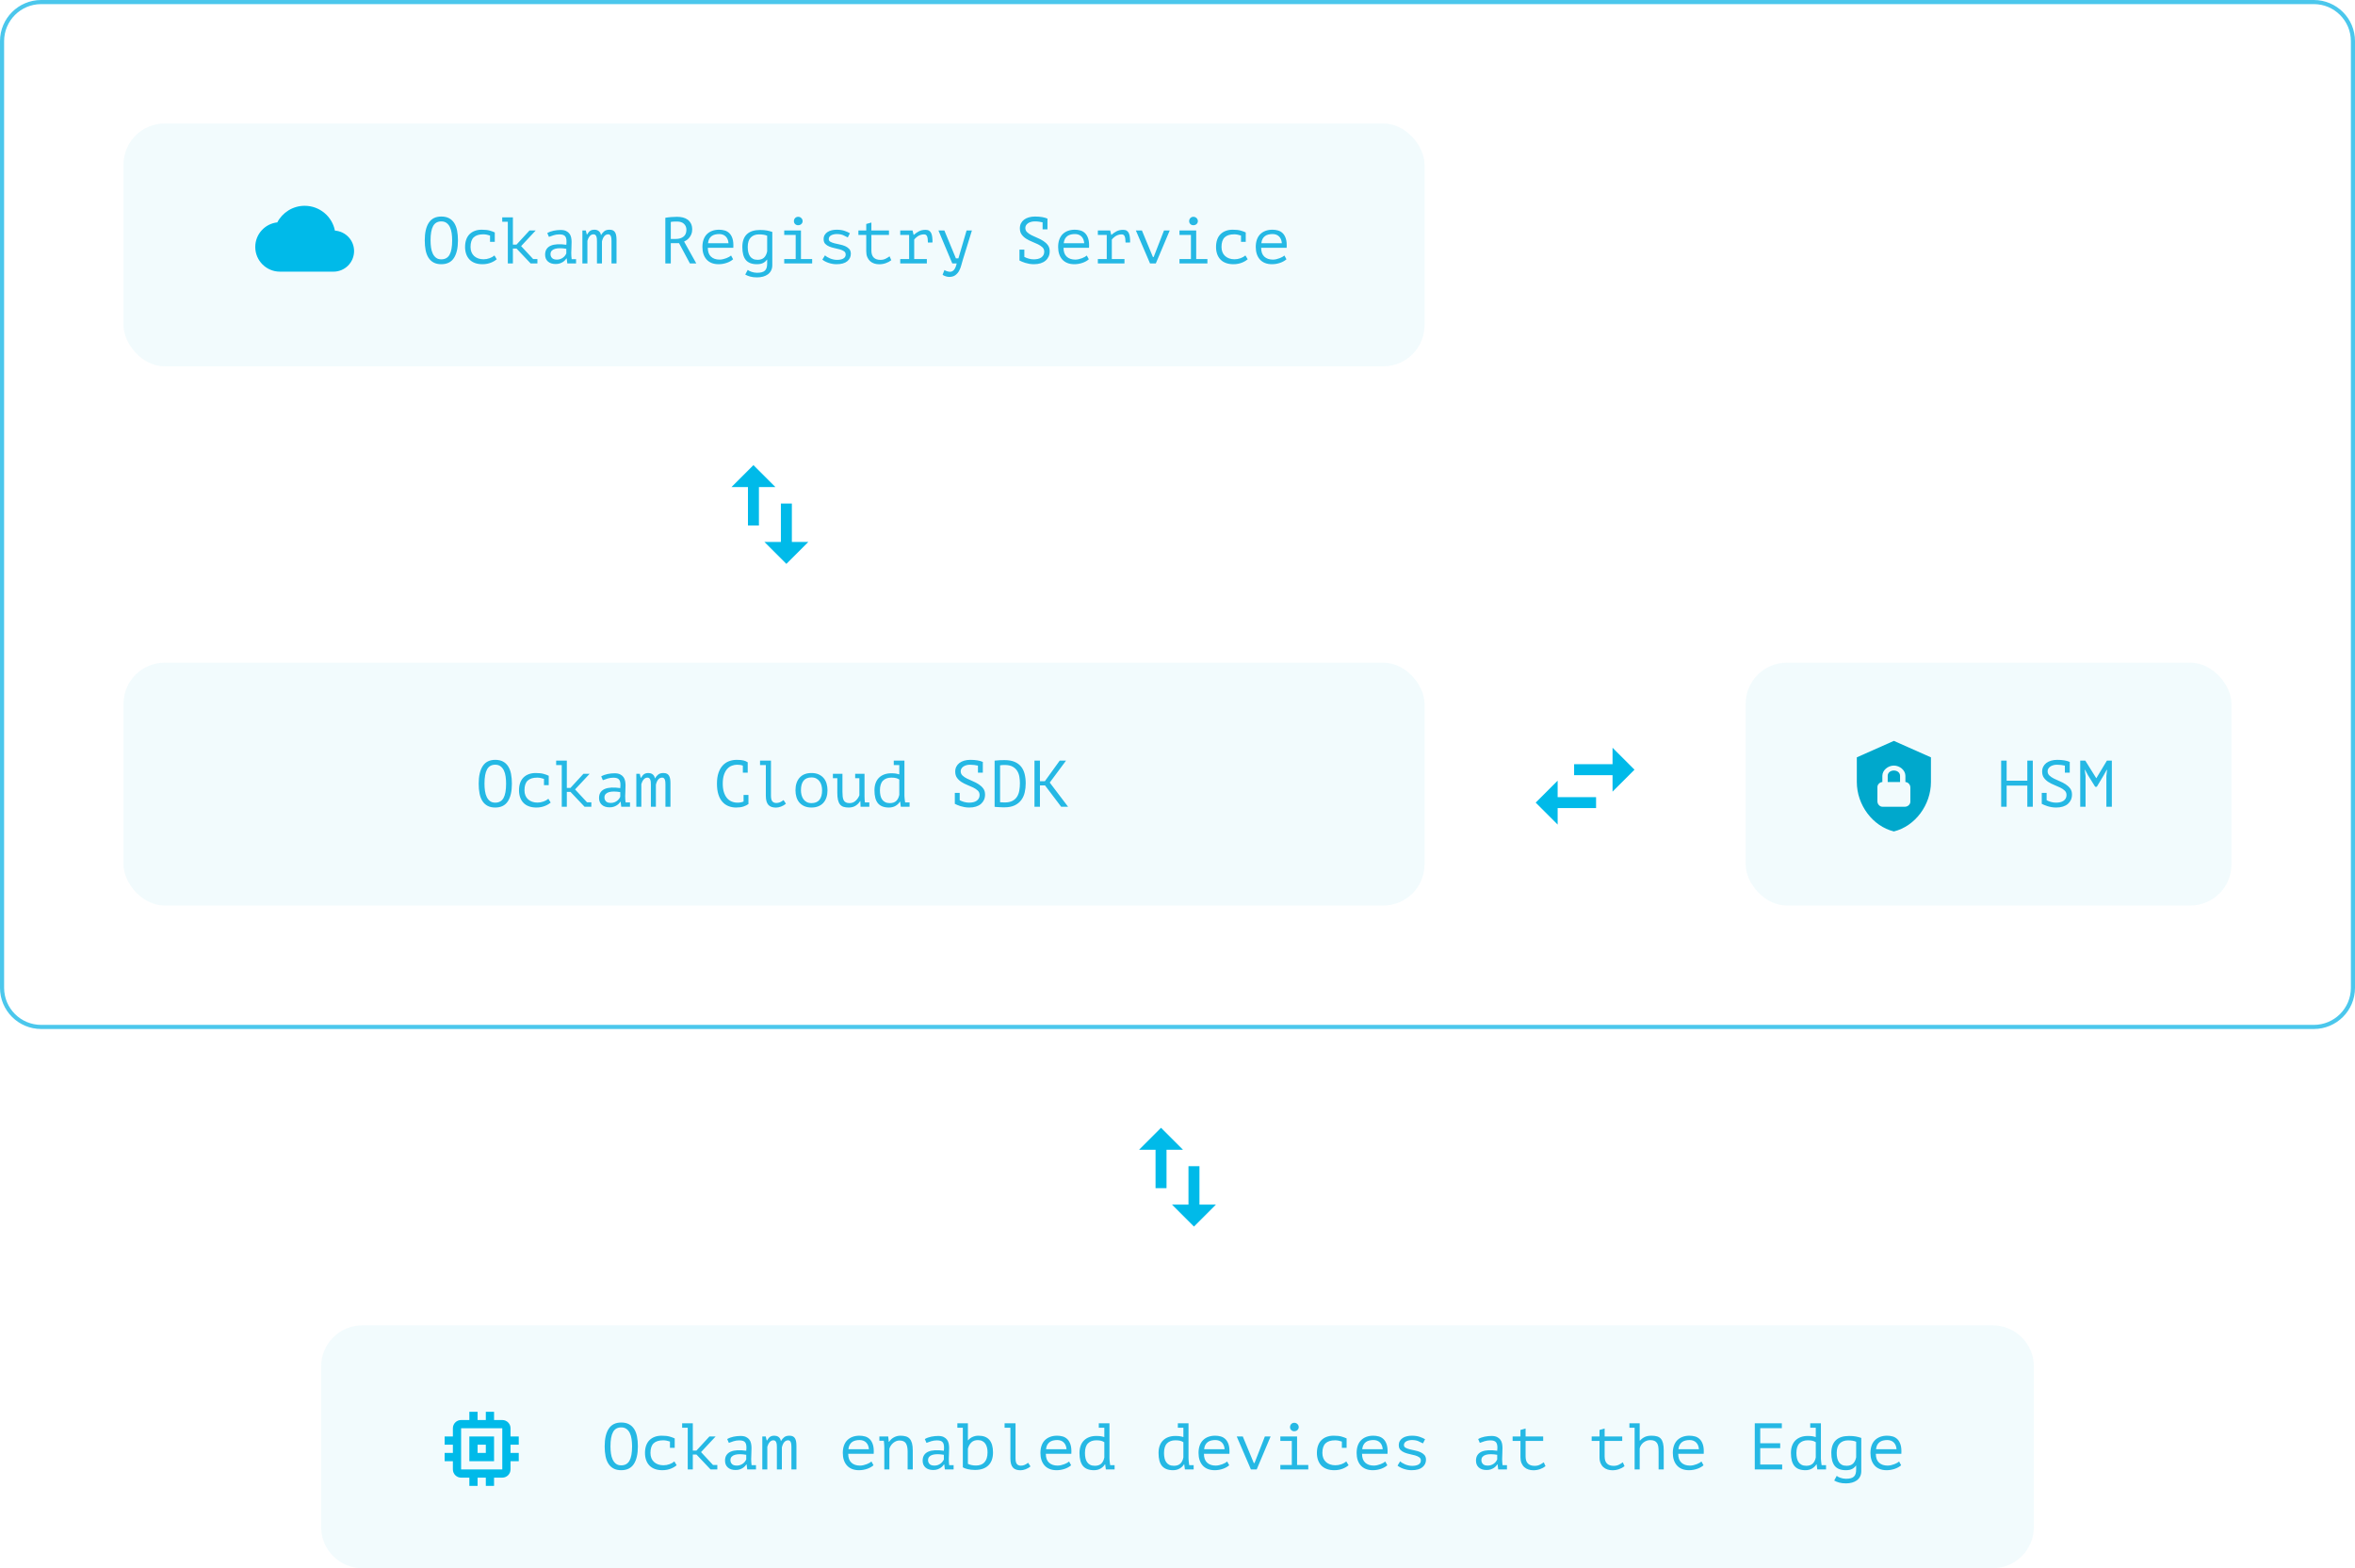 <?xml version="1.0" encoding="UTF-8"?>
<svg width="572px" height="381px" viewBox="0 0 572 381" version="1.1" xmlns="http://www.w3.org/2000/svg" xmlns:xlink="http://www.w3.org/1999/xlink">
    <!-- Generator: Sketch 63 (92445) - https://sketch.com -->
    <title>registry-section</title>
    <desc>Created with Sketch.</desc>
    <g id="Page-1" stroke="none" stroke-width="1" fill="none" fill-rule="evenodd">
        <g id="/product-copy" transform="translate(-737, -4165)">
            <g id="registry-section" transform="translate(737, 4165)">
                <rect id="Rectangle-Copy-13" fill-opacity="0.06" fill="#25B8E4" x="30" y="161" width="316" height="59" rx="10"></rect>
                <g id="Group-39" transform="translate(30, 30)">
                    <rect id="Rectangle-Copy-20" fill-opacity="0.06" fill="#25B8E4" x="0" y="0" width="316" height="59" rx="10"></rect>
                    <g id="Group-26" transform="translate(32, 20)" fill-rule="nonzero">
                        <path d="M45.184,14.192 C46.571,14.192 47.592,13.691 48.248,12.688 C48.904,11.685 49.232,10.256 49.232,8.4 C49.232,7.525 49.163,6.733 49.024,6.024 C48.885,5.315 48.656,4.707 48.336,4.2 C48.016,3.693 47.597,3.301 47.08,3.024 C46.563,2.747 45.931,2.608 45.184,2.608 C43.819,2.608 42.808,3.109 42.152,4.112 C41.496,5.115 41.168,6.544 41.168,8.4 C41.168,9.275 41.237,10.067 41.376,10.776 C41.515,11.485 41.744,12.093 42.064,12.6 C42.384,13.107 42.8,13.499 43.312,13.776 C43.824,14.053 44.448,14.192 45.184,14.192 Z M45.184,13.008 C44.672,13.008 44.251,12.883 43.92,12.632 C43.589,12.381 43.323,12.045 43.12,11.624 C42.917,11.203 42.776,10.715 42.696,10.16 C42.616,9.605 42.576,9.019 42.576,8.4 C42.576,6.832 42.784,5.672 43.2,4.92 C43.616,4.168 44.277,3.792 45.184,3.792 C45.696,3.792 46.123,3.917 46.464,4.168 C46.805,4.419 47.077,4.755 47.28,5.176 C47.483,5.597 47.624,6.088 47.704,6.648 C47.784,7.208 47.824,7.792 47.824,8.4 C47.824,9.979 47.613,11.141 47.192,11.888 C46.771,12.635 46.101,13.008 45.184,13.008 Z M55.184,14.192 C55.6,14.192 55.987,14.155 56.344,14.08 C56.701,14.005 57.027,13.907 57.32,13.784 C57.613,13.661 57.872,13.531 58.096,13.392 C58.32,13.253 58.507,13.12 58.656,12.992 L58.656,12.992 L58.096,12.064 C57.776,12.341 57.379,12.565 56.904,12.736 C56.429,12.907 55.941,12.992 55.44,12.992 C54.971,12.992 54.541,12.923 54.152,12.784 C53.763,12.645 53.429,12.448 53.152,12.192 C52.875,11.936 52.661,11.624 52.512,11.256 C52.363,10.888 52.288,10.469 52.288,10 C52.288,8.933 52.544,8.155 53.056,7.664 C53.568,7.173 54.347,6.928 55.392,6.928 C55.669,6.928 55.949,6.957 56.232,7.016 C56.515,7.075 56.779,7.147 57.024,7.232 L57.024,7.232 L57.024,8.752 L58.176,8.752 L58.176,6.528 L58.192,6.48 C57.851,6.309 57.432,6.155 56.936,6.016 C56.44,5.877 55.797,5.808 55.008,5.808 C54.389,5.808 53.829,5.901 53.328,6.088 C52.827,6.275 52.4,6.544 52.048,6.896 C51.696,7.248 51.427,7.685 51.24,8.208 C51.053,8.731 50.96,9.328 50.96,10 C50.96,10.629 51.051,11.203 51.232,11.72 C51.413,12.237 51.68,12.68 52.032,13.048 C52.384,13.416 52.824,13.699 53.352,13.896 C53.88,14.093 54.491,14.192 55.184,14.192 Z M62.576,14 L62.576,10.384 L63.456,10.384 L66.88,14 L68.528,14 L68.528,12.928 L67.488,12.928 L64.576,9.792 L68.112,6 L66.608,6 L63.456,9.424 L62.576,9.424 L62.576,2.8 L59.984,2.8 L59.984,3.872 L61.344,3.872 L61.344,14 L62.576,14 Z M72.96,14.144 C73.365,14.144 73.717,14.091 74.016,13.984 C74.315,13.877 74.568,13.752 74.776,13.608 C74.984,13.464 75.152,13.317 75.28,13.168 C75.408,13.019 75.504,12.896 75.568,12.8 L75.568,12.8 L75.648,12.8 L75.792,14 L77.92,14 L77.92,12.96 L76.848,12.96 C76.784,12.48 76.752,11.973 76.752,11.44 C76.763,10.981 76.779,10.523 76.8,10.064 C76.821,9.605 76.832,9.173 76.832,8.768 C76.832,8.416 76.797,8.067 76.728,7.72 C76.659,7.373 76.525,7.064 76.328,6.792 C76.131,6.52 75.859,6.299 75.512,6.128 C75.165,5.957 74.72,5.872 74.176,5.872 C73.621,5.872 73.056,5.931 72.48,6.048 C71.904,6.165 71.387,6.357 70.928,6.624 L70.928,6.624 L71.328,7.552 C71.669,7.413 72.059,7.277 72.496,7.144 C72.933,7.011 73.392,6.944 73.872,6.944 C74.224,6.944 74.52,6.984 74.76,7.064 C75,7.144 75.187,7.28 75.32,7.472 C75.453,7.664 75.539,7.923 75.576,8.248 C75.613,8.573 75.605,8.981 75.552,9.472 C74.763,9.355 74.051,9.312 73.416,9.344 C72.781,9.376 72.24,9.488 71.792,9.68 C71.344,9.872 71,10.149 70.76,10.512 C70.52,10.875 70.4,11.328 70.4,11.872 C70.4,12.576 70.629,13.131 71.088,13.536 C71.547,13.941 72.171,14.144 72.96,14.144 Z M73.28,13.072 C72.715,13.072 72.312,12.941 72.072,12.68 C71.832,12.419 71.712,12.112 71.712,11.76 C71.712,11.419 71.808,11.141 72,10.928 C72.192,10.715 72.459,10.557 72.8,10.456 C73.141,10.355 73.547,10.304 74.016,10.304 C74.485,10.304 74.997,10.352 75.552,10.448 L75.552,10.448 L75.552,11.568 C75.488,11.728 75.392,11.896 75.264,12.072 C75.136,12.248 74.976,12.411 74.784,12.56 C74.592,12.709 74.368,12.832 74.112,12.928 C73.856,13.024 73.579,13.072 73.28,13.072 Z M80.672,14 L80.672,8.496 C80.8,8.048 80.989,7.675 81.24,7.376 C81.491,7.077 81.797,6.928 82.16,6.928 C82.341,6.928 82.488,6.976 82.6,7.072 C82.712,7.168 82.797,7.299 82.856,7.464 C82.915,7.629 82.952,7.816 82.968,8.024 C82.984,8.232 82.992,8.448 82.992,8.672 L82.992,8.672 L82.992,14 L84.208,14 L84.208,8.656 C84.336,8.101 84.528,7.675 84.784,7.376 C85.04,7.077 85.355,6.928 85.728,6.928 C85.899,6.928 86.035,6.971 86.136,7.056 C86.237,7.141 86.317,7.259 86.376,7.408 C86.435,7.557 86.475,7.731 86.496,7.928 C86.517,8.125 86.528,8.336 86.528,8.56 L86.528,8.56 L86.528,14 L87.744,14 L87.744,8.288 C87.744,7.915 87.72,7.576 87.672,7.272 C87.624,6.968 87.539,6.707 87.416,6.488 C87.293,6.269 87.123,6.101 86.904,5.984 C86.685,5.867 86.4,5.808 86.048,5.808 C85.515,5.808 85.096,5.925 84.792,6.16 C84.488,6.395 84.213,6.72 83.968,7.136 C83.936,6.891 83.867,6.683 83.76,6.512 C83.653,6.341 83.528,6.205 83.384,6.104 C83.24,6.003 83.083,5.928 82.912,5.88 C82.741,5.832 82.576,5.808 82.416,5.808 C82.139,5.808 81.909,5.837 81.728,5.896 C81.547,5.955 81.389,6.037 81.256,6.144 C81.123,6.251 81.005,6.376 80.904,6.52 C80.803,6.664 80.699,6.816 80.592,6.976 L80.592,6.976 L80.528,6.976 L80.288,6 L79.456,6 L79.456,14 L80.672,14 Z M100.928,14 L100.928,9.072 L102.928,9.072 L105.568,14 L107.12,14 L104.16,8.688 C104.32,8.624 104.512,8.517 104.736,8.368 C104.96,8.219 105.176,8.024 105.384,7.784 C105.592,7.544 105.768,7.256 105.912,6.92 C106.056,6.584 106.128,6.197 106.128,5.76 C106.128,5.195 106.027,4.715 105.824,4.32 C105.621,3.925 105.352,3.605 105.016,3.36 C104.68,3.115 104.291,2.939 103.848,2.832 C103.405,2.725 102.939,2.672 102.448,2.672 C102.011,2.672 101.528,2.693 101,2.736 C100.472,2.779 100.005,2.837 99.6,2.912 L99.6,2.912 L99.6,14 L100.928,14 Z M102.176,8.048 L100.928,8.048 L100.928,3.92 C101.003,3.899 101.101,3.883 101.224,3.872 C101.347,3.861 101.477,3.851 101.616,3.84 C101.755,3.829 101.899,3.824 102.048,3.824 L102.048,3.824 L102.48,3.824 C103.184,3.824 103.733,4.011 104.128,4.384 C104.523,4.757 104.72,5.232 104.72,5.808 C104.72,6.576 104.48,7.141 104,7.504 C103.52,7.867 102.912,8.048 102.176,8.048 L102.176,8.048 Z M112.544,14.192 C112.885,14.192 113.224,14.163 113.56,14.104 C113.896,14.045 114.219,13.963 114.528,13.856 C114.837,13.749 115.123,13.621 115.384,13.472 C115.645,13.323 115.872,13.163 116.064,12.992 L116.064,12.992 L115.568,12.08 C115.461,12.176 115.309,12.283 115.112,12.4 C114.915,12.517 114.688,12.624 114.432,12.72 C114.176,12.816 113.907,12.899 113.624,12.968 C113.341,13.037 113.056,13.072 112.768,13.072 C111.904,13.072 111.213,12.835 110.696,12.36 C110.179,11.885 109.92,11.168 109.92,10.208 L109.92,10.208 L116.112,10.208 C116.165,9.301 116.101,8.563 115.92,7.992 C115.739,7.421 115.48,6.973 115.144,6.648 C114.808,6.323 114.421,6.101 113.984,5.984 C113.547,5.867 113.104,5.808 112.656,5.808 C112.037,5.808 111.477,5.901 110.976,6.088 C110.475,6.275 110.048,6.544 109.696,6.896 C109.344,7.248 109.075,7.685 108.888,8.208 C108.701,8.731 108.608,9.328 108.608,10 C108.608,10.64 108.693,11.216 108.864,11.728 C109.035,12.24 109.285,12.68 109.616,13.048 C109.947,13.416 110.357,13.699 110.848,13.896 C111.339,14.093 111.904,14.192 112.544,14.192 Z M114.944,9.088 L109.968,9.088 C110.011,8.672 110.109,8.323 110.264,8.04 C110.419,7.757 110.616,7.528 110.856,7.352 C111.096,7.176 111.373,7.051 111.688,6.976 C112.003,6.901 112.336,6.864 112.688,6.864 C113.339,6.864 113.864,7.059 114.264,7.448 C114.664,7.837 114.891,8.384 114.944,9.088 L114.944,9.088 Z M121.872,17.392 C122.395,17.392 122.88,17.331 123.328,17.208 C123.776,17.085 124.168,16.901 124.504,16.656 C124.84,16.411 125.104,16.099 125.296,15.72 C125.488,15.341 125.584,14.901 125.584,14.4 L125.584,14.4 L125.584,6.352 C125.2,6.213 124.776,6.099 124.312,6.008 C123.848,5.917 123.285,5.872 122.624,5.872 C121.195,5.872 120.117,6.221 119.392,6.92 C118.667,7.619 118.304,8.651 118.304,10.016 C118.304,11.445 118.589,12.499 119.16,13.176 C119.731,13.853 120.624,14.192 121.84,14.192 C122.448,14.192 122.944,14.096 123.328,13.904 C123.712,13.712 124.027,13.44 124.272,13.088 L124.272,13.088 L124.336,13.088 L124.336,13.984 C124.336,14.4 124.293,14.752 124.208,15.04 C124.123,15.328 123.984,15.563 123.792,15.744 C123.6,15.925 123.347,16.059 123.032,16.144 C122.717,16.229 122.325,16.272 121.856,16.272 C121.632,16.272 121.405,16.251 121.176,16.208 C120.947,16.165 120.731,16.109 120.528,16.04 C120.325,15.971 120.147,15.896 119.992,15.816 C119.837,15.736 119.712,15.653 119.616,15.568 L119.616,15.568 L119.008,16.704 C119.349,16.907 119.755,17.072 120.224,17.2 C120.693,17.328 121.243,17.392 121.872,17.392 Z M122.016,13.12 C121.568,13.12 121.192,13.043 120.888,12.888 C120.584,12.733 120.339,12.517 120.152,12.24 C119.965,11.963 119.829,11.635 119.744,11.256 C119.659,10.877 119.616,10.459 119.616,10 C119.616,8.965 119.861,8.197 120.352,7.696 C120.843,7.195 121.515,6.944 122.368,6.944 C123.211,6.944 123.867,7.056 124.336,7.28 L124.336,7.28 L124.336,11.072 C124.187,11.765 123.925,12.28 123.552,12.616 C123.179,12.952 122.667,13.12 122.016,13.12 Z M131.856,4.72 C132.165,4.72 132.424,4.624 132.632,4.432 C132.84,4.24 132.944,4.005 132.944,3.728 C132.944,3.44 132.84,3.192 132.632,2.984 C132.424,2.776 132.165,2.672 131.856,2.672 C131.557,2.672 131.312,2.776 131.12,2.984 C130.928,3.192 130.832,3.44 130.832,3.728 C130.832,4.005 130.928,4.24 131.12,4.432 C131.312,4.624 131.557,4.72 131.856,4.72 Z M135.264,14 L135.264,12.928 L132.544,12.928 L132.544,6 L128.48,6 L128.48,7.072 L131.264,7.072 L131.264,12.928 L128.48,12.928 L128.48,14 L135.264,14 Z M141.168,14.192 C142.331,14.192 143.203,13.952 143.784,13.472 C144.365,12.992 144.656,12.384 144.656,11.648 C144.656,11.157 144.523,10.768 144.256,10.48 C143.989,10.192 143.659,9.963 143.264,9.792 C142.869,9.621 142.44,9.491 141.976,9.4 C141.512,9.309 141.083,9.213 140.688,9.112 C140.293,9.011 139.963,8.885 139.696,8.736 C139.429,8.587 139.296,8.373 139.296,8.096 C139.296,7.872 139.352,7.683 139.464,7.528 C139.576,7.373 139.725,7.248 139.912,7.152 C140.099,7.056 140.307,6.984 140.536,6.936 C140.765,6.888 140.997,6.864 141.232,6.864 C141.851,6.864 142.365,6.952 142.776,7.128 C143.187,7.304 143.568,7.488 143.92,7.68 L143.92,7.68 L144.432,6.672 C144.112,6.469 143.683,6.275 143.144,6.088 C142.605,5.901 141.963,5.808 141.216,5.808 C140.8,5.808 140.4,5.853 140.016,5.944 C139.632,6.035 139.296,6.173 139.008,6.36 C138.72,6.547 138.488,6.784 138.312,7.072 C138.136,7.36 138.048,7.707 138.048,8.112 C138.048,8.603 138.181,8.984 138.448,9.256 C138.715,9.528 139.045,9.744 139.44,9.904 C139.835,10.064 140.264,10.192 140.728,10.288 C141.192,10.384 141.621,10.488 142.016,10.6 C142.411,10.712 142.741,10.861 143.008,11.048 C143.275,11.235 143.408,11.499 143.408,11.84 C143.408,12.075 143.352,12.275 143.24,12.44 C143.128,12.605 142.976,12.739 142.784,12.84 C142.592,12.941 142.371,13.016 142.12,13.064 C141.869,13.112 141.6,13.136 141.312,13.136 C141.013,13.136 140.717,13.104 140.424,13.04 C140.131,12.976 139.856,12.891 139.6,12.784 C139.344,12.677 139.109,12.557 138.896,12.424 C138.683,12.291 138.512,12.16 138.384,12.032 L138.384,12.032 L137.744,13.072 C137.904,13.211 138.107,13.347 138.352,13.48 C138.597,13.613 138.869,13.733 139.168,13.84 C139.467,13.947 139.787,14.032 140.128,14.096 C140.469,14.16 140.816,14.192 141.168,14.192 Z M151.552,14.208 C152.096,14.208 152.627,14.117 153.144,13.936 C153.661,13.755 154.107,13.515 154.48,13.216 L154.48,13.216 L154.064,12.272 C153.776,12.485 153.453,12.683 153.096,12.864 C152.739,13.045 152.32,13.136 151.84,13.136 C151.136,13.136 150.595,12.949 150.216,12.576 C149.837,12.203 149.648,11.627 149.648,10.848 L149.648,10.848 L149.648,7.072 L153.92,7.072 L153.92,6 L149.648,6 L149.648,4.064 L148.4,4.416 L148.4,6 L146.496,6 L146.496,7.072 L148.4,7.072 L148.4,11.04 C148.4,11.595 148.485,12.072 148.656,12.472 C148.827,12.872 149.056,13.2 149.344,13.456 C149.632,13.712 149.965,13.901 150.344,14.024 C150.723,14.147 151.125,14.208 151.552,14.208 Z M163.12,14 L163.12,12.928 L160.048,12.928 L160.048,8.208 C160.112,8.112 160.213,7.995 160.352,7.856 C160.491,7.717 160.659,7.579 160.856,7.44 C161.053,7.301 161.285,7.184 161.552,7.088 C161.819,6.992 162.117,6.944 162.448,6.944 C162.8,6.944 163.043,7.104 163.176,7.424 C163.309,7.744 163.376,8.245 163.376,8.928 L163.376,8.928 L164.496,8.912 C164.496,8.432 164.475,8.003 164.432,7.624 C164.389,7.245 164.307,6.923 164.184,6.656 C164.061,6.389 163.891,6.187 163.672,6.048 C163.453,5.909 163.163,5.84 162.8,5.84 C162.181,5.84 161.648,5.957 161.2,6.192 C160.752,6.427 160.347,6.709 159.984,7.04 L159.984,7.04 L159.904,7.04 L159.648,6 L156.656,6 L156.656,7.072 L158.816,7.072 L158.816,12.928 L156.656,12.928 L156.656,14 L163.12,14 Z M168.544,17.28 C169.163,17.28 169.664,17.136 170.048,16.848 C170.432,16.56 170.736,16.208 170.96,15.792 C171.184,15.376 171.357,14.931 171.48,14.456 C171.603,13.981 171.723,13.557 171.84,13.184 L171.84,13.184 L174.064,6 L172.768,6 L170.784,12.768 L170.176,12.768 L167.376,6 L165.936,6 L169.296,14 L170.368,14 C170.08,15.355 169.536,16.032 168.736,16.032 C168.651,16.032 168.544,16.019 168.416,15.992 C168.288,15.965 168.157,15.933 168.024,15.896 C167.891,15.859 167.768,15.813 167.656,15.76 C167.544,15.707 167.456,15.653 167.392,15.6 L167.392,15.6 L166.944,16.752 C167.008,16.816 167.104,16.88 167.232,16.944 C167.36,17.008 167.499,17.064 167.648,17.112 C167.797,17.16 167.949,17.2 168.104,17.232 C168.259,17.264 168.405,17.28 168.544,17.28 Z M189.136,14.192 C189.733,14.192 190.269,14.117 190.744,13.968 C191.219,13.819 191.619,13.605 191.944,13.328 C192.269,13.051 192.52,12.72 192.696,12.336 C192.872,11.952 192.96,11.52 192.96,11.04 C192.96,10.453 192.813,9.963 192.52,9.568 C192.227,9.173 191.861,8.835 191.424,8.552 C190.987,8.269 190.512,8.021 190,7.808 C189.488,7.595 189.013,7.379 188.576,7.16 C188.139,6.941 187.773,6.693 187.48,6.416 C187.187,6.139 187.04,5.792 187.04,5.376 C187.04,5.163 187.093,4.96 187.2,4.768 C187.307,4.576 187.459,4.408 187.656,4.264 C187.853,4.12 188.093,4.005 188.376,3.92 C188.659,3.835 188.976,3.792 189.328,3.792 C189.691,3.792 190.032,3.813 190.352,3.856 C190.672,3.899 190.965,3.952 191.232,4.016 L191.232,4.016 L191.232,5.728 L192.416,5.728 L192.416,3.168 L192.432,3.12 L192.416,3.12 L192.416,3.088 L192.384,3.104 C192.075,2.955 191.659,2.835 191.136,2.744 C190.613,2.653 190.032,2.608 189.392,2.608 C188.837,2.608 188.333,2.675 187.88,2.808 C187.427,2.941 187.04,3.131 186.72,3.376 C186.4,3.621 186.152,3.92 185.976,4.272 C185.8,4.624 185.712,5.019 185.712,5.456 C185.712,6.075 185.859,6.584 186.152,6.984 C186.445,7.384 186.811,7.723 187.248,8 C187.685,8.277 188.16,8.517 188.672,8.72 C189.184,8.923 189.659,9.131 190.096,9.344 C190.533,9.557 190.899,9.803 191.192,10.08 C191.485,10.357 191.632,10.715 191.632,11.152 C191.632,11.472 191.565,11.749 191.432,11.984 C191.299,12.219 191.117,12.413 190.888,12.568 C190.659,12.723 190.389,12.835 190.08,12.904 C189.771,12.973 189.44,13.008 189.088,13.008 C188.683,13.008 188.28,12.952 187.88,12.84 C187.48,12.728 187.12,12.587 186.8,12.416 L186.8,12.416 L186.8,10.64 L185.616,10.64 L185.616,13.232 L185.6,13.28 C185.739,13.355 185.928,13.445 186.168,13.552 C186.408,13.659 186.68,13.76 186.984,13.856 C187.288,13.952 187.621,14.032 187.984,14.096 C188.347,14.16 188.731,14.192 189.136,14.192 Z M198.944,14.192 C199.285,14.192 199.624,14.163 199.96,14.104 C200.296,14.045 200.619,13.963 200.928,13.856 C201.237,13.749 201.523,13.621 201.784,13.472 C202.045,13.323 202.272,13.163 202.464,12.992 L202.464,12.992 L201.968,12.08 C201.861,12.176 201.709,12.283 201.512,12.4 C201.315,12.517 201.088,12.624 200.832,12.72 C200.576,12.816 200.307,12.899 200.024,12.968 C199.741,13.037 199.456,13.072 199.168,13.072 C198.304,13.072 197.613,12.835 197.096,12.36 C196.579,11.885 196.32,11.168 196.32,10.208 L196.32,10.208 L202.512,10.208 C202.565,9.301 202.501,8.563 202.32,7.992 C202.139,7.421 201.88,6.973 201.544,6.648 C201.208,6.323 200.821,6.101 200.384,5.984 C199.947,5.867 199.504,5.808 199.056,5.808 C198.437,5.808 197.877,5.901 197.376,6.088 C196.875,6.275 196.448,6.544 196.096,6.896 C195.744,7.248 195.475,7.685 195.288,8.208 C195.101,8.731 195.008,9.328 195.008,10 C195.008,10.64 195.093,11.216 195.264,11.728 C195.435,12.24 195.685,12.68 196.016,13.048 C196.347,13.416 196.757,13.699 197.248,13.896 C197.739,14.093 198.304,14.192 198.944,14.192 Z M201.344,9.088 L196.368,9.088 C196.411,8.672 196.509,8.323 196.664,8.04 C196.819,7.757 197.016,7.528 197.256,7.352 C197.496,7.176 197.773,7.051 198.088,6.976 C198.403,6.901 198.736,6.864 199.088,6.864 C199.739,6.864 200.264,7.059 200.664,7.448 C201.064,7.837 201.291,8.384 201.344,9.088 L201.344,9.088 Z M211.12,14 L211.12,12.928 L208.048,12.928 L208.048,8.208 C208.112,8.112 208.213,7.995 208.352,7.856 C208.491,7.717 208.659,7.579 208.856,7.44 C209.053,7.301 209.285,7.184 209.552,7.088 C209.819,6.992 210.117,6.944 210.448,6.944 C210.8,6.944 211.043,7.104 211.176,7.424 C211.309,7.744 211.376,8.245 211.376,8.928 L211.376,8.928 L212.496,8.912 C212.496,8.432 212.475,8.003 212.432,7.624 C212.389,7.245 212.307,6.923 212.184,6.656 C212.061,6.389 211.891,6.187 211.672,6.048 C211.453,5.909 211.163,5.84 210.8,5.84 C210.181,5.84 209.648,5.957 209.2,6.192 C208.752,6.427 208.347,6.709 207.984,7.04 L207.984,7.04 L207.904,7.04 L207.648,6 L204.656,6 L204.656,7.072 L206.816,7.072 L206.816,12.928 L204.656,12.928 L204.656,14 L211.12,14 Z M218.736,14 L222.112,6 L220.72,6 L218.208,12.448 L218.032,12.448 L215.36,6 L213.888,6 L217.328,14 L218.736,14 Z M227.856,4.72 C228.165,4.72 228.424,4.624 228.632,4.432 C228.84,4.24 228.944,4.005 228.944,3.728 C228.944,3.44 228.84,3.192 228.632,2.984 C228.424,2.776 228.165,2.672 227.856,2.672 C227.557,2.672 227.312,2.776 227.12,2.984 C226.928,3.192 226.832,3.44 226.832,3.728 C226.832,4.005 226.928,4.24 227.12,4.432 C227.312,4.624 227.557,4.72 227.856,4.72 Z M231.264,14 L231.264,12.928 L228.544,12.928 L228.544,6 L224.48,6 L224.48,7.072 L227.264,7.072 L227.264,12.928 L224.48,12.928 L224.48,14 L231.264,14 Z M237.584,14.192 C238,14.192 238.387,14.155 238.744,14.08 C239.101,14.005 239.427,13.907 239.72,13.784 C240.013,13.661 240.272,13.531 240.496,13.392 C240.72,13.253 240.907,13.12 241.056,12.992 L241.056,12.992 L240.496,12.064 C240.176,12.341 239.779,12.565 239.304,12.736 C238.829,12.907 238.341,12.992 237.84,12.992 C237.371,12.992 236.941,12.923 236.552,12.784 C236.163,12.645 235.829,12.448 235.552,12.192 C235.275,11.936 235.061,11.624 234.912,11.256 C234.763,10.888 234.688,10.469 234.688,10 C234.688,8.933 234.944,8.155 235.456,7.664 C235.968,7.173 236.747,6.928 237.792,6.928 C238.069,6.928 238.349,6.957 238.632,7.016 C238.915,7.075 239.179,7.147 239.424,7.232 L239.424,7.232 L239.424,8.752 L240.576,8.752 L240.576,6.528 L240.592,6.48 C240.251,6.309 239.832,6.155 239.336,6.016 C238.84,5.877 238.197,5.808 237.408,5.808 C236.789,5.808 236.229,5.901 235.728,6.088 C235.227,6.275 234.8,6.544 234.448,6.896 C234.096,7.248 233.827,7.685 233.64,8.208 C233.453,8.731 233.36,9.328 233.36,10 C233.36,10.629 233.451,11.203 233.632,11.72 C233.813,12.237 234.08,12.68 234.432,13.048 C234.784,13.416 235.224,13.699 235.752,13.896 C236.28,14.093 236.891,14.192 237.584,14.192 Z M246.944,14.192 C247.285,14.192 247.624,14.163 247.96,14.104 C248.296,14.045 248.619,13.963 248.928,13.856 C249.237,13.749 249.523,13.621 249.784,13.472 C250.045,13.323 250.272,13.163 250.464,12.992 L250.464,12.992 L249.968,12.08 C249.861,12.176 249.709,12.283 249.512,12.4 C249.315,12.517 249.088,12.624 248.832,12.72 C248.576,12.816 248.307,12.899 248.024,12.968 C247.741,13.037 247.456,13.072 247.168,13.072 C246.304,13.072 245.613,12.835 245.096,12.36 C244.579,11.885 244.32,11.168 244.32,10.208 L244.32,10.208 L250.512,10.208 C250.565,9.301 250.501,8.563 250.32,7.992 C250.139,7.421 249.88,6.973 249.544,6.648 C249.208,6.323 248.821,6.101 248.384,5.984 C247.947,5.867 247.504,5.808 247.056,5.808 C246.437,5.808 245.877,5.901 245.376,6.088 C244.875,6.275 244.448,6.544 244.096,6.896 C243.744,7.248 243.475,7.685 243.288,8.208 C243.101,8.731 243.008,9.328 243.008,10 C243.008,10.64 243.093,11.216 243.264,11.728 C243.435,12.24 243.685,12.68 244.016,13.048 C244.347,13.416 244.757,13.699 245.248,13.896 C245.739,14.093 246.304,14.192 246.944,14.192 Z M249.344,9.088 L244.368,9.088 C244.411,8.672 244.509,8.323 244.664,8.04 C244.819,7.757 245.016,7.528 245.256,7.352 C245.496,7.176 245.773,7.051 246.088,6.976 C246.403,6.901 246.736,6.864 247.088,6.864 C247.739,6.864 248.264,7.059 248.664,7.448 C249.064,7.837 249.291,8.384 249.344,9.088 L249.344,9.088 Z" id="OckamRegistryService" fill="#25B8E4"></path>
                        <path d="M19.35,6.03 C18.67,2.59 15.64,0 12,0 C9.11,0 6.6,1.64 5.35,4.03 C2.34,4.36 -1.77635684e-15,6.9 -1.77635684e-15,10 C-1.77635684e-15,13.314 2.686,16 6,16 L19,16 C20.326,16 21.598,15.473 22.536,14.536 C23.473,13.598 24,12.326 24,11 C24,8.36 21.95,6.22 19.35,6.03 Z" id="Path" fill="#00BAE9"></path>
                    </g>
                </g>
                <rect id="Rectangle-Copy-19" fill-opacity="0.06" fill="#25B8E4" x="424" y="161" width="118" height="59" rx="10"></rect>
                <path d="M120.284,196.192 C121.671,196.192 122.692,195.691 123.348,194.688 C124.004,193.685 124.332,192.256 124.332,190.4 C124.332,189.525 124.263,188.733 124.124,188.024 C123.985,187.315 123.756,186.707 123.436,186.2 C123.116,185.693 122.697,185.301 122.18,185.024 C121.663,184.747 121.031,184.608 120.284,184.608 C118.919,184.608 117.908,185.109 117.252,186.112 C116.596,187.115 116.268,188.544 116.268,190.4 C116.268,191.275 116.337,192.067 116.476,192.776 C116.615,193.485 116.844,194.093 117.164,194.6 C117.484,195.107 117.9,195.499 118.412,195.776 C118.924,196.053 119.548,196.192 120.284,196.192 Z M120.284,195.008 C119.772,195.008 119.351,194.883 119.02,194.632 C118.689,194.381 118.423,194.045 118.22,193.624 C118.017,193.203 117.876,192.715 117.796,192.16 C117.716,191.605 117.676,191.019 117.676,190.4 C117.676,188.832 117.884,187.672 118.3,186.92 C118.716,186.168 119.377,185.792 120.284,185.792 C120.796,185.792 121.223,185.917 121.564,186.168 C121.905,186.419 122.177,186.755 122.38,187.176 C122.583,187.597 122.724,188.088 122.804,188.648 C122.884,189.208 122.924,189.792 122.924,190.4 C122.924,191.979 122.713,193.141 122.292,193.888 C121.871,194.635 121.201,195.008 120.284,195.008 Z M130.284,196.192 C130.7,196.192 131.087,196.155 131.444,196.08 C131.801,196.005 132.127,195.907 132.42,195.784 C132.713,195.661 132.972,195.531 133.196,195.392 C133.42,195.253 133.607,195.12 133.756,194.992 L133.756,194.992 L133.196,194.064 C132.876,194.341 132.479,194.565 132.004,194.736 C131.529,194.907 131.041,194.992 130.54,194.992 C130.071,194.992 129.641,194.923 129.252,194.784 C128.863,194.645 128.529,194.448 128.252,194.192 C127.975,193.936 127.761,193.624 127.612,193.256 C127.463,192.888 127.388,192.469 127.388,192 C127.388,190.933 127.644,190.155 128.156,189.664 C128.668,189.173 129.447,188.928 130.492,188.928 C130.769,188.928 131.049,188.957 131.332,189.016 C131.615,189.075 131.879,189.147 132.124,189.232 L132.124,189.232 L132.124,190.752 L133.276,190.752 L133.276,188.528 L133.292,188.48 C132.951,188.309 132.532,188.155 132.036,188.016 C131.54,187.877 130.897,187.808 130.108,187.808 C129.489,187.808 128.929,187.901 128.428,188.088 C127.927,188.275 127.5,188.544 127.148,188.896 C126.796,189.248 126.527,189.685 126.34,190.208 C126.153,190.731 126.06,191.328 126.06,192 C126.06,192.629 126.151,193.203 126.332,193.72 C126.513,194.237 126.78,194.68 127.132,195.048 C127.484,195.416 127.924,195.699 128.452,195.896 C128.98,196.093 129.591,196.192 130.284,196.192 Z M137.676,196 L137.676,192.384 L138.556,192.384 L141.98,196 L143.628,196 L143.628,194.928 L142.588,194.928 L139.676,191.792 L143.212,188 L141.708,188 L138.556,191.424 L137.676,191.424 L137.676,184.8 L135.084,184.8 L135.084,185.872 L136.444,185.872 L136.444,196 L137.676,196 Z M148.06,196.144 C148.465,196.144 148.817,196.091 149.116,195.984 C149.415,195.877 149.668,195.752 149.876,195.608 C150.084,195.464 150.252,195.317 150.38,195.168 C150.508,195.019 150.604,194.896 150.668,194.8 L150.668,194.8 L150.748,194.8 L150.892,196 L153.02,196 L153.02,194.96 L151.948,194.96 C151.884,194.48 151.852,193.973 151.852,193.44 C151.863,192.981 151.879,192.523 151.9,192.064 C151.921,191.605 151.932,191.173 151.932,190.768 C151.932,190.416 151.897,190.067 151.828,189.72 C151.759,189.373 151.625,189.064 151.428,188.792 C151.231,188.52 150.959,188.299 150.612,188.128 C150.265,187.957 149.82,187.872 149.276,187.872 C148.721,187.872 148.156,187.931 147.58,188.048 C147.004,188.165 146.487,188.357 146.028,188.624 L146.028,188.624 L146.428,189.552 C146.769,189.413 147.159,189.277 147.596,189.144 C148.033,189.011 148.492,188.944 148.972,188.944 C149.324,188.944 149.62,188.984 149.86,189.064 C150.1,189.144 150.287,189.28 150.42,189.472 C150.553,189.664 150.639,189.923 150.676,190.248 C150.713,190.573 150.705,190.981 150.652,191.472 C149.863,191.355 149.151,191.312 148.516,191.344 C147.881,191.376 147.34,191.488 146.892,191.68 C146.444,191.872 146.1,192.149 145.86,192.512 C145.62,192.875 145.5,193.328 145.5,193.872 C145.5,194.576 145.729,195.131 146.188,195.536 C146.647,195.941 147.271,196.144 148.06,196.144 Z M148.38,195.072 C147.815,195.072 147.412,194.941 147.172,194.68 C146.932,194.419 146.812,194.112 146.812,193.76 C146.812,193.419 146.908,193.141 147.1,192.928 C147.292,192.715 147.559,192.557 147.9,192.456 C148.241,192.355 148.647,192.304 149.116,192.304 C149.585,192.304 150.097,192.352 150.652,192.448 L150.652,192.448 L150.652,193.568 C150.588,193.728 150.492,193.896 150.364,194.072 C150.236,194.248 150.076,194.411 149.884,194.56 C149.692,194.709 149.468,194.832 149.212,194.928 C148.956,195.024 148.679,195.072 148.38,195.072 Z M155.772,196 L155.772,190.496 C155.9,190.048 156.089,189.675 156.34,189.376 C156.591,189.077 156.897,188.928 157.26,188.928 C157.441,188.928 157.588,188.976 157.7,189.072 C157.812,189.168 157.897,189.299 157.956,189.464 C158.015,189.629 158.052,189.816 158.068,190.024 C158.084,190.232 158.092,190.448 158.092,190.672 L158.092,190.672 L158.092,196 L159.308,196 L159.308,190.656 C159.436,190.101 159.628,189.675 159.884,189.376 C160.14,189.077 160.455,188.928 160.828,188.928 C160.999,188.928 161.135,188.971 161.236,189.056 C161.337,189.141 161.417,189.259 161.476,189.408 C161.535,189.557 161.575,189.731 161.596,189.928 C161.617,190.125 161.628,190.336 161.628,190.56 L161.628,190.56 L161.628,196 L162.844,196 L162.844,190.288 C162.844,189.915 162.82,189.576 162.772,189.272 C162.724,188.968 162.639,188.707 162.516,188.488 C162.393,188.269 162.223,188.101 162.004,187.984 C161.785,187.867 161.5,187.808 161.148,187.808 C160.615,187.808 160.196,187.925 159.892,188.16 C159.588,188.395 159.313,188.72 159.068,189.136 C159.036,188.891 158.967,188.683 158.86,188.512 C158.753,188.341 158.628,188.205 158.484,188.104 C158.34,188.003 158.183,187.928 158.012,187.88 C157.841,187.832 157.676,187.808 157.516,187.808 C157.239,187.808 157.009,187.837 156.828,187.896 C156.647,187.955 156.489,188.037 156.356,188.144 C156.223,188.251 156.105,188.376 156.004,188.52 C155.903,188.664 155.799,188.816 155.692,188.976 L155.692,188.976 L155.628,188.976 L155.388,188 L154.556,188 L154.556,196 L155.772,196 Z M178.796,196.192 C179.5,196.192 180.097,196.109 180.588,195.944 C181.079,195.779 181.484,195.573 181.804,195.328 L181.804,195.328 L181.788,195.296 L181.788,193.136 L180.604,193.136 L180.604,194.736 C180.401,194.821 180.18,194.888 179.94,194.936 C179.7,194.984 179.441,195.008 179.164,195.008 C178.62,195.008 178.127,194.912 177.684,194.72 C177.241,194.528 176.863,194.24 176.548,193.856 C176.233,193.472 175.988,192.992 175.812,192.416 C175.636,191.84 175.548,191.168 175.548,190.4 C175.548,189.547 175.647,188.827 175.844,188.24 C176.041,187.653 176.303,187.179 176.628,186.816 C176.953,186.453 177.327,186.192 177.748,186.032 C178.169,185.872 178.599,185.792 179.036,185.792 C179.345,185.792 179.609,185.811 179.828,185.848 C180.047,185.885 180.247,185.941 180.428,186.016 L180.428,186.016 L180.428,187.728 L181.612,187.728 L181.612,185.2 L181.596,185.2 C181.447,185.104 181.295,185.019 181.14,184.944 C180.985,184.869 180.807,184.808 180.604,184.76 C180.401,184.712 180.167,184.675 179.9,184.648 C179.633,184.621 179.319,184.608 178.956,184.608 C178.295,184.608 177.673,184.715 177.092,184.928 C176.511,185.141 176.001,185.48 175.564,185.944 C175.127,186.408 174.78,187.005 174.524,187.736 C174.268,188.467 174.14,189.355 174.14,190.4 C174.14,191.403 174.255,192.269 174.484,193 C174.713,193.731 175.036,194.331 175.452,194.8 C175.868,195.269 176.361,195.619 176.932,195.848 C177.503,196.077 178.124,196.192 178.796,196.192 Z M188.476,196.208 C188.657,196.208 188.855,196.187 189.068,196.144 C189.281,196.101 189.495,196.04 189.708,195.96 C189.921,195.88 190.129,195.781 190.332,195.664 C190.535,195.547 190.721,195.413 190.892,195.264 L190.892,195.264 L190.316,194.384 C189.985,194.64 189.684,194.821 189.412,194.928 C189.14,195.035 188.855,195.088 188.556,195.088 C188.129,195.088 187.807,194.955 187.588,194.688 C187.369,194.421 187.26,193.963 187.26,193.312 L187.26,193.312 L187.26,184.8 L184.604,184.8 L184.604,185.872 L186.012,185.872 L186.012,193.312 C186.012,193.856 186.065,194.312 186.172,194.68 C186.279,195.048 186.436,195.344 186.644,195.568 C186.852,195.792 187.111,195.955 187.42,196.056 C187.729,196.157 188.081,196.208 188.476,196.208 Z M197.1,196.192 C197.719,196.192 198.271,196.093 198.756,195.896 C199.241,195.699 199.649,195.419 199.98,195.056 C200.311,194.693 200.561,194.253 200.732,193.736 C200.903,193.219 200.988,192.64 200.988,192 C200.988,191.413 200.911,190.864 200.756,190.352 C200.601,189.84 200.364,189.397 200.044,189.024 C199.724,188.651 199.321,188.355 198.836,188.136 C198.351,187.917 197.772,187.808 197.1,187.808 C195.852,187.808 194.892,188.184 194.22,188.936 C193.548,189.688 193.212,190.709 193.212,192 C193.212,192.587 193.289,193.136 193.444,193.648 C193.599,194.16 193.836,194.603 194.156,194.976 C194.476,195.349 194.881,195.645 195.372,195.864 C195.863,196.083 196.439,196.192 197.1,196.192 Z M197.1,195.12 C196.631,195.12 196.233,195.029 195.908,194.848 C195.583,194.667 195.319,194.427 195.116,194.128 C194.913,193.829 194.767,193.493 194.676,193.12 C194.585,192.747 194.54,192.373 194.54,192 C194.54,190.965 194.753,190.187 195.18,189.664 C195.607,189.141 196.247,188.88 197.1,188.88 C197.569,188.88 197.967,188.971 198.292,189.152 C198.617,189.333 198.884,189.573 199.092,189.872 C199.3,190.171 199.449,190.504 199.54,190.872 C199.631,191.24 199.676,191.616 199.676,192 C199.676,193.024 199.46,193.8 199.028,194.328 C198.596,194.856 197.953,195.12 197.1,195.12 Z M206.14,196.192 C206.791,196.192 207.345,196.048 207.804,195.76 C208.263,195.472 208.631,195.099 208.908,194.64 L208.908,194.64 L208.972,194.64 L209.02,196 L211.148,196 L211.148,194.96 L210.076,194.96 C210.012,194.48 209.98,193.979 209.98,193.456 L209.98,193.456 L209.98,188 L207.708,188 L207.708,189.072 L208.732,189.072 L208.732,193.216 C208.519,193.76 208.207,194.213 207.796,194.576 C207.385,194.939 206.903,195.12 206.348,195.12 C205.964,195.12 205.657,195.059 205.428,194.936 C205.199,194.813 205.025,194.632 204.908,194.392 C204.791,194.152 204.713,193.859 204.676,193.512 C204.639,193.165 204.62,192.773 204.62,192.336 L204.62,192.336 L204.62,188 L202.3,188 L202.3,189.072 L203.372,189.072 L203.372,192.592 C203.372,193.285 203.425,193.864 203.532,194.328 C203.639,194.792 203.804,195.163 204.028,195.44 C204.252,195.717 204.537,195.912 204.884,196.024 C205.231,196.136 205.649,196.192 206.14,196.192 Z M215.916,196.192 C216.524,196.192 217.06,196.056 217.524,195.784 C217.988,195.512 218.337,195.173 218.572,194.768 L218.572,194.768 L218.636,194.768 L218.796,196 L220.924,196 L220.924,194.96 L219.852,194.96 C219.831,194.843 219.809,194.707 219.788,194.552 C219.767,194.397 219.748,194.24 219.732,194.08 C219.716,193.92 219.703,193.768 219.692,193.624 C219.681,193.48 219.676,193.36 219.676,193.264 L219.676,193.264 L219.676,184.8 L217.084,184.8 L217.084,185.872 L218.428,185.872 L218.428,188.144 C218.268,188.101 218.121,188.061 217.988,188.024 C217.855,187.987 217.713,187.957 217.564,187.936 C217.415,187.915 217.252,187.899 217.076,187.888 C216.9,187.877 216.7,187.872 216.476,187.872 C215.857,187.872 215.297,187.963 214.796,188.144 C214.295,188.325 213.865,188.589 213.508,188.936 C213.151,189.283 212.876,189.715 212.684,190.232 C212.492,190.749 212.396,191.344 212.396,192.016 C212.396,193.445 212.681,194.499 213.252,195.176 C213.823,195.853 214.711,196.192 215.916,196.192 Z M216.124,195.12 C215.676,195.12 215.297,195.04 214.988,194.88 C214.679,194.72 214.431,194.501 214.244,194.224 C214.057,193.947 213.924,193.619 213.844,193.24 C213.764,192.861 213.724,192.453 213.724,192.016 C213.724,190.949 213.969,190.168 214.46,189.672 C214.951,189.176 215.623,188.928 216.476,188.928 C216.956,188.928 217.343,188.965 217.636,189.04 C217.929,189.115 218.193,189.232 218.428,189.392 L218.428,189.392 L218.428,193.104 C218.289,193.776 218.033,194.28 217.66,194.616 C217.287,194.952 216.775,195.12 216.124,195.12 Z M235.436,196.192 C236.033,196.192 236.569,196.117 237.044,195.968 C237.519,195.819 237.919,195.605 238.244,195.328 C238.569,195.051 238.82,194.72 238.996,194.336 C239.172,193.952 239.26,193.52 239.26,193.04 C239.26,192.453 239.113,191.963 238.82,191.568 C238.527,191.173 238.161,190.835 237.724,190.552 C237.287,190.269 236.812,190.021 236.3,189.808 C235.788,189.595 235.313,189.379 234.876,189.16 C234.439,188.941 234.073,188.693 233.78,188.416 C233.487,188.139 233.34,187.792 233.34,187.376 C233.34,187.163 233.393,186.96 233.5,186.768 C233.607,186.576 233.759,186.408 233.956,186.264 C234.153,186.12 234.393,186.005 234.676,185.92 C234.959,185.835 235.276,185.792 235.628,185.792 C235.991,185.792 236.332,185.813 236.652,185.856 C236.972,185.899 237.265,185.952 237.532,186.016 L237.532,186.016 L237.532,187.728 L238.716,187.728 L238.716,185.168 L238.732,185.12 L238.716,185.12 L238.716,185.088 L238.684,185.104 C238.375,184.955 237.959,184.835 237.436,184.744 C236.913,184.653 236.332,184.608 235.692,184.608 C235.137,184.608 234.633,184.675 234.18,184.808 C233.727,184.941 233.34,185.131 233.02,185.376 C232.7,185.621 232.452,185.92 232.276,186.272 C232.1,186.624 232.012,187.019 232.012,187.456 C232.012,188.075 232.159,188.584 232.452,188.984 C232.745,189.384 233.111,189.723 233.548,190 C233.985,190.277 234.46,190.517 234.972,190.72 C235.484,190.923 235.959,191.131 236.396,191.344 C236.833,191.557 237.199,191.803 237.492,192.08 C237.785,192.357 237.932,192.715 237.932,193.152 C237.932,193.472 237.865,193.749 237.732,193.984 C237.599,194.219 237.417,194.413 237.188,194.568 C236.959,194.723 236.689,194.835 236.38,194.904 C236.071,194.973 235.74,195.008 235.388,195.008 C234.983,195.008 234.58,194.952 234.18,194.84 C233.78,194.728 233.42,194.587 233.1,194.416 L233.1,194.416 L233.1,192.64 L231.916,192.64 L231.916,195.232 L231.9,195.28 C232.039,195.355 232.228,195.445 232.468,195.552 C232.708,195.659 232.98,195.76 233.284,195.856 C233.588,195.952 233.921,196.032 234.284,196.096 C234.647,196.16 235.031,196.192 235.436,196.192 Z M243.964,196.144 C244.967,196.144 245.801,195.981 246.468,195.656 C247.135,195.331 247.665,194.899 248.06,194.36 C248.455,193.821 248.732,193.203 248.892,192.504 C249.052,191.805 249.132,191.077 249.132,190.32 C249.132,189.488 249.044,188.725 248.868,188.032 C248.692,187.339 248.404,186.744 248.004,186.248 C247.604,185.752 247.076,185.365 246.42,185.088 C245.764,184.811 244.951,184.672 243.98,184.672 C243.671,184.672 243.295,184.68 242.852,184.696 C242.409,184.712 241.985,184.747 241.58,184.8 L241.58,184.8 L241.58,196.016 C241.687,196.037 241.847,196.053 242.06,196.064 C242.273,196.075 242.497,196.088 242.732,196.104 C242.967,196.12 243.196,196.131 243.42,196.136 C243.644,196.141 243.825,196.144 243.964,196.144 Z M244.012,194.96 C243.948,194.96 243.865,194.957 243.764,194.952 C243.663,194.947 243.559,194.941 243.452,194.936 L243.294,194.928 L243.294,194.928 L243.14,194.92 C243.039,194.915 242.961,194.907 242.908,194.896 L242.908,194.896 L242.908,185.936 C243.057,185.904 243.247,185.883 243.476,185.872 C243.705,185.861 243.895,185.856 244.044,185.856 C244.833,185.856 245.471,185.992 245.956,186.264 C246.441,186.536 246.815,186.885 247.076,187.312 C247.337,187.739 247.511,188.216 247.596,188.744 C247.681,189.272 247.724,189.797 247.724,190.32 C247.724,190.917 247.676,191.496 247.58,192.056 C247.484,192.616 247.303,193.112 247.036,193.544 C246.769,193.976 246.393,194.32 245.908,194.576 C245.423,194.832 244.791,194.96 244.012,194.96 Z M252.588,196 L252.588,190.816 L253.82,190.816 L257.74,196 L259.42,196 L254.972,190.128 L258.924,184.8 L257.388,184.8 L253.788,189.792 L252.588,189.792 L252.588,184.8 L251.26,184.8 L251.26,196 L252.588,196 Z" id="OckamCloudSDK" fill="#25B8E4" fill-rule="nonzero"></path>
                <path d="M487.388,196 L487.388,190.864 L492.412,190.864 L492.412,196 L493.74,196 L493.74,184.8 L492.412,184.8 L492.412,189.68 L487.388,189.68 L487.388,184.8 L486.06,184.8 L486.06,196 L487.388,196 Z M499.436,196.192 C500.033,196.192 500.569,196.117 501.044,195.968 C501.519,195.819 501.919,195.605 502.244,195.328 C502.569,195.051 502.82,194.72 502.996,194.336 C503.172,193.952 503.26,193.52 503.26,193.04 C503.26,192.453 503.113,191.963 502.82,191.568 C502.527,191.173 502.161,190.835 501.724,190.552 C501.287,190.269 500.812,190.021 500.3,189.808 C499.788,189.595 499.313,189.379 498.876,189.16 C498.439,188.941 498.073,188.693 497.78,188.416 C497.487,188.139 497.34,187.792 497.34,187.376 C497.34,187.163 497.393,186.96 497.5,186.768 C497.607,186.576 497.759,186.408 497.956,186.264 C498.153,186.12 498.393,186.005 498.676,185.92 C498.959,185.835 499.276,185.792 499.628,185.792 C499.991,185.792 500.332,185.813 500.652,185.856 C500.972,185.899 501.265,185.952 501.532,186.016 L501.532,186.016 L501.532,187.728 L502.716,187.728 L502.716,185.168 L502.732,185.12 L502.716,185.12 L502.716,185.088 L502.684,185.104 C502.375,184.955 501.959,184.835 501.436,184.744 C500.913,184.653 500.332,184.608 499.692,184.608 C499.137,184.608 498.633,184.675 498.18,184.808 C497.727,184.941 497.34,185.131 497.02,185.376 C496.7,185.621 496.452,185.92 496.276,186.272 C496.1,186.624 496.012,187.019 496.012,187.456 C496.012,188.075 496.159,188.584 496.452,188.984 C496.745,189.384 497.111,189.723 497.548,190 C497.985,190.277 498.46,190.517 498.972,190.72 C499.484,190.923 499.959,191.131 500.396,191.344 C500.833,191.557 501.199,191.803 501.492,192.08 C501.785,192.357 501.932,192.715 501.932,193.152 C501.932,193.472 501.865,193.749 501.732,193.984 C501.599,194.219 501.417,194.413 501.188,194.568 C500.959,194.723 500.689,194.835 500.38,194.904 C500.071,194.973 499.74,195.008 499.388,195.008 C498.983,195.008 498.58,194.952 498.18,194.84 C497.78,194.728 497.42,194.587 497.1,194.416 L497.1,194.416 L497.1,192.64 L495.916,192.64 L495.916,195.232 L495.9,195.28 C496.039,195.355 496.228,195.445 496.468,195.552 C496.708,195.659 496.98,195.76 497.284,195.856 C497.588,195.952 497.921,196.032 498.284,196.096 C498.647,196.16 499.031,196.192 499.436,196.192 Z M506.556,196 L506.556,188.544 L506.364,187.04 L506.444,187.04 L507.18,188.4 L508.892,191.152 L509.292,191.152 L510.924,188.416 L511.692,187.04 L511.772,187.04 L511.612,188.56 L511.612,196 L512.94,196 L512.94,184.8 L511.74,184.8 L509.18,189.056 L509.148,189.056 L506.492,184.8 L505.26,184.8 L505.26,196 L506.556,196 Z" id="HSM" fill="#25B8E4" fill-rule="nonzero"></path>
                <path d="M460,180 L451,184 L451,190 C451,195.55 454.84,200.74 460,202 C465.16,200.74 469,195.55 469,190 L469,184 L460,180 M460,186 C461.4,186 462.8,187.1 462.8,188.5 L462.8,190 C463.4,190 464,190.6 464,191.3 L464,194.8 C464,195.4 463.4,196 462.7,196 L457.2,196 C456.6,196 456,195.4 456,194.7 L456,191.2 C456,190.6 456.6,190 457.2,190 L457.2,188.5 C457.2,187.1 458.6,186 460,186 M460,187.2 C459.2,187.2 458.5,187.7 458.5,188.5 L458.5,190 L461.5,190 L461.5,188.5 C461.5,187.7 460.8,187.2 460,187.2 Z" id="Shape" fill="#00A8CC" fill-rule="nonzero"></path>
                <g id="icon/transfer" transform="translate(171, 109)" fill="#00BAE9" fill-rule="nonzero">
                    <path d="M12,4 L6.667,9.333 L10.667,9.333 L10.667,18.667 L13.333,18.667 L13.333,9.333 L17.333,9.333 M21.333,22.667 L21.333,13.333 L18.667,13.333 L18.667,22.667 L14.667,22.667 L20,28 L25.333,22.667 L21.333,22.667 Z" id="Shape"></path>
                </g>
                <g id="icon/transfer" transform="translate(385, 191) rotate(-270) translate(-385, -191) translate(369, 175)" fill="#00BAE9" fill-rule="nonzero">
                    <path d="M12,4 L6.667,9.333 L10.667,9.333 L10.667,18.667 L13.333,18.667 L13.333,9.333 L17.333,9.333 M21.333,22.667 L21.333,13.333 L18.667,13.333 L18.667,22.667 L14.667,22.667 L20,28 L25.333,22.667 L21.333,22.667 Z" id="Shape"></path>
                </g>
                <g id="Group-38" transform="translate(78, 270)">
                    <g id="icon/transfer" transform="translate(192, 0)" fill="#00BAE9" fill-rule="nonzero">
                        <path d="M12,4 L6.667,9.333 L10.667,9.333 L10.667,18.667 L13.333,18.667 L13.333,9.333 L17.333,9.333 M21.333,22.667 L21.333,13.333 L18.667,13.333 L18.667,22.667 L14.667,22.667 L20,28 L25.333,22.667 L21.333,22.667 Z" id="Shape"></path>
                    </g>
                    <path d="M10,52 L406,52 C411.523,52 416,56.477 416,62 L416,101 C416,106.523 411.523,111 406,111 L10,111 C4.477,111 6.76353751e-16,106.523 0,101 L0,62 C-6.76353751e-16,56.477 4.477,52 10,52 Z" id="Rectangle-Copy-20" fill-opacity="0.06" fill="#25B8E4"></path>
                    <path d="M72.884,87.192 C74.271,87.192 75.292,86.691 75.948,85.688 C76.604,84.685 76.932,83.256 76.932,81.4 C76.932,80.525 76.863,79.733 76.724,79.024 C76.585,78.315 76.356,77.707 76.036,77.2 C75.716,76.693 75.297,76.301 74.78,76.024 C74.263,75.747 73.631,75.608 72.884,75.608 C71.519,75.608 70.508,76.109 69.852,77.112 C69.196,78.115 68.868,79.544 68.868,81.4 C68.868,82.275 68.937,83.067 69.076,83.776 C69.215,84.485 69.444,85.093 69.764,85.6 C70.084,86.107 70.5,86.499 71.012,86.776 C71.524,87.053 72.148,87.192 72.884,87.192 Z M72.884,86.008 C72.372,86.008 71.951,85.883 71.62,85.632 C71.289,85.381 71.023,85.045 70.82,84.624 C70.617,84.203 70.476,83.715 70.396,83.16 C70.316,82.605 70.276,82.019 70.276,81.4 C70.276,79.832 70.484,78.672 70.9,77.92 C71.316,77.168 71.977,76.792 72.884,76.792 C73.396,76.792 73.823,76.917 74.164,77.168 C74.505,77.419 74.777,77.755 74.98,78.176 C75.183,78.597 75.324,79.088 75.404,79.648 C75.484,80.208 75.524,80.792 75.524,81.4 C75.524,82.979 75.313,84.141 74.892,84.888 C74.471,85.635 73.801,86.008 72.884,86.008 Z M82.884,87.192 C83.3,87.192 83.687,87.155 84.044,87.08 C84.401,87.005 84.727,86.907 85.02,86.784 C85.313,86.661 85.572,86.531 85.796,86.392 C86.02,86.253 86.207,86.12 86.356,85.992 L86.356,85.992 L85.796,85.064 C85.476,85.341 85.079,85.565 84.604,85.736 C84.129,85.907 83.641,85.992 83.14,85.992 C82.671,85.992 82.241,85.923 81.852,85.784 C81.463,85.645 81.129,85.448 80.852,85.192 C80.575,84.936 80.361,84.624 80.212,84.256 C80.063,83.888 79.988,83.469 79.988,83 C79.988,81.933 80.244,81.155 80.756,80.664 C81.268,80.173 82.047,79.928 83.092,79.928 C83.369,79.928 83.649,79.957 83.932,80.016 C84.215,80.075 84.479,80.147 84.724,80.232 L84.724,80.232 L84.724,81.752 L85.876,81.752 L85.876,79.528 L85.892,79.48 C85.551,79.309 85.132,79.155 84.636,79.016 C84.14,78.877 83.497,78.808 82.708,78.808 C82.089,78.808 81.529,78.901 81.028,79.088 C80.527,79.275 80.1,79.544 79.748,79.896 C79.396,80.248 79.127,80.685 78.94,81.208 C78.753,81.731 78.66,82.328 78.66,83 C78.66,83.629 78.751,84.203 78.932,84.72 C79.113,85.237 79.38,85.68 79.732,86.048 C80.084,86.416 80.524,86.699 81.052,86.896 C81.58,87.093 82.191,87.192 82.884,87.192 Z M90.276,87 L90.276,83.384 L91.156,83.384 L94.58,87 L96.228,87 L96.228,85.928 L95.188,85.928 L92.276,82.792 L95.812,79 L94.308,79 L91.156,82.424 L90.276,82.424 L90.276,75.8 L87.684,75.8 L87.684,76.872 L89.044,76.872 L89.044,87 L90.276,87 Z M100.66,87.144 C101.065,87.144 101.417,87.091 101.716,86.984 C102.015,86.877 102.268,86.752 102.476,86.608 C102.684,86.464 102.852,86.317 102.98,86.168 C103.108,86.019 103.204,85.896 103.268,85.8 L103.268,85.8 L103.348,85.8 L103.492,87 L105.62,87 L105.62,85.96 L104.548,85.96 C104.484,85.48 104.452,84.973 104.452,84.44 C104.463,83.981 104.479,83.523 104.5,83.064 C104.521,82.605 104.532,82.173 104.532,81.768 C104.532,81.416 104.497,81.067 104.428,80.72 C104.359,80.373 104.225,80.064 104.028,79.792 C103.831,79.52 103.559,79.299 103.212,79.128 C102.865,78.957 102.42,78.872 101.876,78.872 C101.321,78.872 100.756,78.931 100.18,79.048 C99.604,79.165 99.087,79.357 98.628,79.624 L98.628,79.624 L99.028,80.552 C99.369,80.413 99.759,80.277 100.196,80.144 C100.633,80.011 101.092,79.944 101.572,79.944 C101.924,79.944 102.22,79.984 102.46,80.064 C102.7,80.144 102.887,80.28 103.02,80.472 C103.153,80.664 103.239,80.923 103.276,81.248 C103.313,81.573 103.305,81.981 103.252,82.472 C102.463,82.355 101.751,82.312 101.116,82.344 C100.481,82.376 99.94,82.488 99.492,82.68 C99.044,82.872 98.7,83.149 98.46,83.512 C98.22,83.875 98.1,84.328 98.1,84.872 C98.1,85.576 98.329,86.131 98.788,86.536 C99.247,86.941 99.871,87.144 100.66,87.144 Z M100.98,86.072 C100.415,86.072 100.012,85.941 99.772,85.68 C99.532,85.419 99.412,85.112 99.412,84.76 C99.412,84.419 99.508,84.141 99.7,83.928 C99.892,83.715 100.159,83.557 100.5,83.456 C100.841,83.355 101.247,83.304 101.716,83.304 C102.185,83.304 102.697,83.352 103.252,83.448 L103.252,83.448 L103.252,84.568 C103.188,84.728 103.092,84.896 102.964,85.072 C102.836,85.248 102.676,85.411 102.484,85.56 C102.292,85.709 102.068,85.832 101.812,85.928 C101.556,86.024 101.279,86.072 100.98,86.072 Z M108.372,87 L108.372,81.496 C108.5,81.048 108.689,80.675 108.94,80.376 C109.191,80.077 109.497,79.928 109.86,79.928 C110.041,79.928 110.188,79.976 110.3,80.072 C110.412,80.168 110.497,80.299 110.556,80.464 C110.615,80.629 110.652,80.816 110.668,81.024 C110.684,81.232 110.692,81.448 110.692,81.672 L110.692,81.672 L110.692,87 L111.908,87 L111.908,81.656 C112.036,81.101 112.228,80.675 112.484,80.376 C112.74,80.077 113.055,79.928 113.428,79.928 C113.599,79.928 113.735,79.971 113.836,80.056 C113.937,80.141 114.017,80.259 114.076,80.408 C114.135,80.557 114.175,80.731 114.196,80.928 C114.217,81.125 114.228,81.336 114.228,81.56 L114.228,81.56 L114.228,87 L115.444,87 L115.444,81.288 C115.444,80.915 115.42,80.576 115.372,80.272 C115.324,79.968 115.239,79.707 115.116,79.488 C114.993,79.269 114.823,79.101 114.604,78.984 C114.385,78.867 114.1,78.808 113.748,78.808 C113.215,78.808 112.796,78.925 112.492,79.16 C112.188,79.395 111.913,79.72 111.668,80.136 C111.636,79.891 111.567,79.683 111.46,79.512 C111.353,79.341 111.228,79.205 111.084,79.104 C110.94,79.003 110.783,78.928 110.612,78.88 C110.441,78.832 110.276,78.808 110.116,78.808 C109.839,78.808 109.609,78.837 109.428,78.896 C109.247,78.955 109.089,79.037 108.956,79.144 C108.823,79.251 108.705,79.376 108.604,79.52 C108.503,79.664 108.399,79.816 108.292,79.976 L108.292,79.976 L108.228,79.976 L107.988,79 L107.156,79 L107.156,87 L108.372,87 Z M130.644,87.192 C130.985,87.192 131.324,87.163 131.66,87.104 C131.996,87.045 132.319,86.963 132.628,86.856 C132.937,86.749 133.223,86.621 133.484,86.472 C133.745,86.323 133.972,86.163 134.164,85.992 L134.164,85.992 L133.668,85.08 C133.561,85.176 133.409,85.283 133.212,85.4 C133.015,85.517 132.788,85.624 132.532,85.72 C132.276,85.816 132.007,85.899 131.724,85.968 C131.441,86.037 131.156,86.072 130.868,86.072 C130.004,86.072 129.313,85.835 128.796,85.36 C128.279,84.885 128.02,84.168 128.02,83.208 L128.02,83.208 L134.212,83.208 C134.265,82.301 134.201,81.563 134.02,80.992 C133.839,80.421 133.58,79.973 133.244,79.648 C132.908,79.323 132.521,79.101 132.084,78.984 C131.647,78.867 131.204,78.808 130.756,78.808 C130.137,78.808 129.577,78.901 129.076,79.088 C128.575,79.275 128.148,79.544 127.796,79.896 C127.444,80.248 127.175,80.685 126.988,81.208 C126.801,81.731 126.708,82.328 126.708,83 C126.708,83.64 126.793,84.216 126.964,84.728 C127.135,85.24 127.385,85.68 127.716,86.048 C128.047,86.416 128.457,86.699 128.948,86.896 C129.439,87.093 130.004,87.192 130.644,87.192 Z M133.044,82.088 L128.068,82.088 C128.111,81.672 128.209,81.323 128.364,81.04 C128.519,80.757 128.716,80.528 128.956,80.352 C129.196,80.176 129.473,80.051 129.788,79.976 C130.103,79.901 130.436,79.864 130.788,79.864 C131.439,79.864 131.964,80.059 132.364,80.448 C132.764,80.837 132.991,81.384 133.044,82.088 L133.044,82.088 Z M138.02,87 L138.02,81.976 C138.095,81.709 138.212,81.456 138.372,81.216 C138.532,80.976 138.719,80.765 138.932,80.584 C139.145,80.403 139.383,80.256 139.644,80.144 C139.905,80.032 140.175,79.976 140.452,79.976 C141.209,79.976 141.732,80.2 142.02,80.648 C142.308,81.096 142.452,81.763 142.452,82.648 L142.452,82.648 L142.452,87 L143.7,87 L143.7,82.408 C143.7,81.693 143.636,81.104 143.508,80.64 C143.38,80.176 143.191,79.808 142.94,79.536 C142.689,79.264 142.375,79.075 141.996,78.968 C141.617,78.861 141.183,78.808 140.692,78.808 C140.372,78.808 140.068,78.851 139.78,78.936 C139.492,79.021 139.231,79.136 138.996,79.28 C138.761,79.424 138.556,79.584 138.38,79.76 C138.204,79.936 138.063,80.115 137.956,80.296 L137.956,80.296 L137.876,80.296 L137.732,79 L135.588,79 L135.588,80.04 L136.66,80.04 C136.681,80.157 136.7,80.296 136.716,80.456 C136.732,80.616 136.745,80.779 136.756,80.944 C136.767,81.109 136.775,81.269 136.78,81.424 C136.785,81.579 136.788,81.704 136.788,81.8 L136.788,81.8 L136.788,87 L138.02,87 Z M148.66,87.144 C149.065,87.144 149.417,87.091 149.716,86.984 C150.015,86.877 150.268,86.752 150.476,86.608 C150.684,86.464 150.852,86.317 150.98,86.168 C151.108,86.019 151.204,85.896 151.268,85.8 L151.268,85.8 L151.348,85.8 L151.492,87 L153.62,87 L153.62,85.96 L152.548,85.96 C152.484,85.48 152.452,84.973 152.452,84.44 C152.463,83.981 152.479,83.523 152.5,83.064 C152.521,82.605 152.532,82.173 152.532,81.768 C152.532,81.416 152.497,81.067 152.428,80.72 C152.359,80.373 152.225,80.064 152.028,79.792 C151.831,79.52 151.559,79.299 151.212,79.128 C150.865,78.957 150.42,78.872 149.876,78.872 C149.321,78.872 148.756,78.931 148.18,79.048 C147.604,79.165 147.087,79.357 146.628,79.624 L146.628,79.624 L147.028,80.552 C147.369,80.413 147.759,80.277 148.196,80.144 C148.633,80.011 149.092,79.944 149.572,79.944 C149.924,79.944 150.22,79.984 150.46,80.064 C150.7,80.144 150.887,80.28 151.02,80.472 C151.153,80.664 151.239,80.923 151.276,81.248 C151.313,81.573 151.305,81.981 151.252,82.472 C150.463,82.355 149.751,82.312 149.116,82.344 C148.481,82.376 147.94,82.488 147.492,82.68 C147.044,82.872 146.7,83.149 146.46,83.512 C146.22,83.875 146.1,84.328 146.1,84.872 C146.1,85.576 146.329,86.131 146.788,86.536 C147.247,86.941 147.871,87.144 148.66,87.144 Z M148.98,86.072 C148.415,86.072 148.012,85.941 147.772,85.68 C147.532,85.419 147.412,85.112 147.412,84.76 C147.412,84.419 147.508,84.141 147.7,83.928 C147.892,83.715 148.159,83.557 148.5,83.456 C148.841,83.355 149.247,83.304 149.716,83.304 C150.185,83.304 150.697,83.352 151.252,83.448 L151.252,83.448 L151.252,84.568 C151.188,84.728 151.092,84.896 150.964,85.072 C150.836,85.248 150.676,85.411 150.484,85.56 C150.292,85.709 150.068,85.832 149.812,85.928 C149.556,86.024 149.279,86.072 148.98,86.072 Z M158.82,87.128 C160.217,87.128 161.295,86.763 162.052,86.032 C162.809,85.301 163.188,84.248 163.188,82.872 C163.188,80.163 162.015,78.808 159.668,78.808 C159.156,78.808 158.681,78.904 158.244,79.096 C157.807,79.288 157.449,79.56 157.172,79.912 L157.172,79.912 L157.092,79.912 L157.092,75.8 L154.532,75.8 L154.532,76.872 L155.86,76.872 L155.86,86.488 C156.105,86.659 156.495,86.808 157.028,86.936 C157.561,87.064 158.159,87.128 158.82,87.128 Z M159.044,86.056 C158.671,86.056 158.313,86.019 157.972,85.944 C157.631,85.869 157.337,85.768 157.092,85.64 L157.092,85.64 L157.092,81.96 C157.273,81.299 157.561,80.787 157.956,80.424 C158.351,80.061 158.868,79.88 159.508,79.88 C159.935,79.88 160.297,79.957 160.596,80.112 C160.895,80.267 161.137,80.48 161.324,80.752 C161.511,81.024 161.647,81.341 161.732,81.704 C161.817,82.067 161.86,82.451 161.86,82.856 C161.86,83.411 161.793,83.891 161.66,84.296 C161.527,84.701 161.337,85.035 161.092,85.296 C160.847,85.557 160.551,85.749 160.204,85.872 C159.857,85.995 159.471,86.056 159.044,86.056 Z M169.876,87.208 C170.057,87.208 170.255,87.187 170.468,87.144 C170.681,87.101 170.895,87.04 171.108,86.96 C171.321,86.88 171.529,86.781 171.732,86.664 C171.935,86.547 172.121,86.413 172.292,86.264 L172.292,86.264 L171.716,85.384 C171.385,85.64 171.084,85.821 170.812,85.928 C170.54,86.035 170.255,86.088 169.956,86.088 C169.529,86.088 169.207,85.955 168.988,85.688 C168.769,85.421 168.66,84.963 168.66,84.312 L168.66,84.312 L168.66,75.8 L166.004,75.8 L166.004,76.872 L167.412,76.872 L167.412,84.312 C167.412,84.856 167.465,85.312 167.572,85.68 C167.679,86.048 167.836,86.344 168.044,86.568 C168.252,86.792 168.511,86.955 168.82,87.056 C169.129,87.157 169.481,87.208 169.876,87.208 Z M178.644,87.192 C178.985,87.192 179.324,87.163 179.66,87.104 C179.996,87.045 180.319,86.963 180.628,86.856 C180.937,86.749 181.223,86.621 181.484,86.472 C181.745,86.323 181.972,86.163 182.164,85.992 L182.164,85.992 L181.668,85.08 C181.561,85.176 181.409,85.283 181.212,85.4 C181.015,85.517 180.788,85.624 180.532,85.72 C180.276,85.816 180.007,85.899 179.724,85.968 C179.441,86.037 179.156,86.072 178.868,86.072 C178.004,86.072 177.313,85.835 176.796,85.36 C176.279,84.885 176.02,84.168 176.02,83.208 L176.02,83.208 L182.212,83.208 C182.265,82.301 182.201,81.563 182.02,80.992 C181.839,80.421 181.58,79.973 181.244,79.648 C180.908,79.323 180.521,79.101 180.084,78.984 C179.647,78.867 179.204,78.808 178.756,78.808 C178.137,78.808 177.577,78.901 177.076,79.088 C176.575,79.275 176.148,79.544 175.796,79.896 C175.444,80.248 175.175,80.685 174.988,81.208 C174.801,81.731 174.708,82.328 174.708,83 C174.708,83.64 174.793,84.216 174.964,84.728 C175.135,85.24 175.385,85.68 175.716,86.048 C176.047,86.416 176.457,86.699 176.948,86.896 C177.439,87.093 178.004,87.192 178.644,87.192 Z M181.044,82.088 L176.068,82.088 C176.111,81.672 176.209,81.323 176.364,81.04 C176.519,80.757 176.716,80.528 176.956,80.352 C177.196,80.176 177.473,80.051 177.788,79.976 C178.103,79.901 178.436,79.864 178.788,79.864 C179.439,79.864 179.964,80.059 180.364,80.448 C180.764,80.837 180.991,81.384 181.044,82.088 L181.044,82.088 Z M187.716,87.192 C188.324,87.192 188.86,87.056 189.324,86.784 C189.788,86.512 190.137,86.173 190.372,85.768 L190.372,85.768 L190.436,85.768 L190.596,87 L192.724,87 L192.724,85.96 L191.652,85.96 C191.631,85.843 191.609,85.707 191.588,85.552 C191.567,85.397 191.548,85.24 191.532,85.08 C191.516,84.92 191.503,84.768 191.492,84.624 C191.481,84.48 191.476,84.36 191.476,84.264 L191.476,84.264 L191.476,75.8 L188.884,75.8 L188.884,76.872 L190.228,76.872 L190.228,79.144 C190.068,79.101 189.921,79.061 189.788,79.024 C189.655,78.987 189.513,78.957 189.364,78.936 C189.215,78.915 189.052,78.899 188.876,78.888 C188.7,78.877 188.5,78.872 188.276,78.872 C187.657,78.872 187.097,78.963 186.596,79.144 C186.095,79.325 185.665,79.589 185.308,79.936 C184.951,80.283 184.676,80.715 184.484,81.232 C184.292,81.749 184.196,82.344 184.196,83.016 C184.196,84.445 184.481,85.499 185.052,86.176 C185.623,86.853 186.511,87.192 187.716,87.192 Z M187.924,86.12 C187.476,86.12 187.097,86.04 186.788,85.88 C186.479,85.72 186.231,85.501 186.044,85.224 C185.857,84.947 185.724,84.619 185.644,84.24 C185.564,83.861 185.524,83.453 185.524,83.016 C185.524,81.949 185.769,81.168 186.26,80.672 C186.751,80.176 187.423,79.928 188.276,79.928 C188.756,79.928 189.143,79.965 189.436,80.04 C189.729,80.115 189.993,80.232 190.228,80.392 L190.228,80.392 L190.228,84.104 C190.089,84.776 189.833,85.28 189.46,85.616 C189.087,85.952 188.575,86.12 187.924,86.12 Z M206.916,87.192 C207.524,87.192 208.06,87.056 208.524,86.784 C208.988,86.512 209.337,86.173 209.572,85.768 L209.572,85.768 L209.636,85.768 L209.796,87 L211.924,87 L211.924,85.96 L210.852,85.96 C210.831,85.843 210.809,85.707 210.788,85.552 C210.767,85.397 210.748,85.24 210.732,85.08 C210.716,84.92 210.703,84.768 210.692,84.624 C210.681,84.48 210.676,84.36 210.676,84.264 L210.676,84.264 L210.676,75.8 L208.084,75.8 L208.084,76.872 L209.428,76.872 L209.428,79.144 C209.268,79.101 209.121,79.061 208.988,79.024 C208.855,78.987 208.713,78.957 208.564,78.936 C208.415,78.915 208.252,78.899 208.076,78.888 C207.9,78.877 207.7,78.872 207.476,78.872 C206.857,78.872 206.297,78.963 205.796,79.144 C205.295,79.325 204.865,79.589 204.508,79.936 C204.151,80.283 203.876,80.715 203.684,81.232 C203.492,81.749 203.396,82.344 203.396,83.016 C203.396,84.445 203.681,85.499 204.252,86.176 C204.823,86.853 205.711,87.192 206.916,87.192 Z M207.124,86.12 C206.676,86.12 206.297,86.04 205.988,85.88 C205.679,85.72 205.431,85.501 205.244,85.224 C205.057,84.947 204.924,84.619 204.844,84.24 C204.764,83.861 204.724,83.453 204.724,83.016 C204.724,81.949 204.969,81.168 205.46,80.672 C205.951,80.176 206.623,79.928 207.476,79.928 C207.956,79.928 208.343,79.965 208.636,80.04 C208.929,80.115 209.193,80.232 209.428,80.392 L209.428,80.392 L209.428,84.104 C209.289,84.776 209.033,85.28 208.66,85.616 C208.287,85.952 207.775,86.12 207.124,86.12 Z M217.044,87.192 C217.385,87.192 217.724,87.163 218.06,87.104 C218.396,87.045 218.719,86.963 219.028,86.856 C219.337,86.749 219.623,86.621 219.884,86.472 C220.145,86.323 220.372,86.163 220.564,85.992 L220.564,85.992 L220.068,85.08 C219.961,85.176 219.809,85.283 219.612,85.4 C219.415,85.517 219.188,85.624 218.932,85.72 C218.676,85.816 218.407,85.899 218.124,85.968 C217.841,86.037 217.556,86.072 217.268,86.072 C216.404,86.072 215.713,85.835 215.196,85.36 C214.679,84.885 214.42,84.168 214.42,83.208 L214.42,83.208 L220.612,83.208 C220.665,82.301 220.601,81.563 220.42,80.992 C220.239,80.421 219.98,79.973 219.644,79.648 C219.308,79.323 218.921,79.101 218.484,78.984 C218.047,78.867 217.604,78.808 217.156,78.808 C216.537,78.808 215.977,78.901 215.476,79.088 C214.975,79.275 214.548,79.544 214.196,79.896 C213.844,80.248 213.575,80.685 213.388,81.208 C213.201,81.731 213.108,82.328 213.108,83 C213.108,83.64 213.193,84.216 213.364,84.728 C213.535,85.24 213.785,85.68 214.116,86.048 C214.447,86.416 214.857,86.699 215.348,86.896 C215.839,87.093 216.404,87.192 217.044,87.192 Z M219.444,82.088 L214.468,82.088 C214.511,81.672 214.609,81.323 214.764,81.04 C214.919,80.757 215.116,80.528 215.356,80.352 C215.596,80.176 215.873,80.051 216.188,79.976 C216.503,79.901 216.836,79.864 217.188,79.864 C217.839,79.864 218.364,80.059 218.764,80.448 C219.164,80.837 219.391,81.384 219.444,82.088 L219.444,82.088 Z M227.236,87 L230.612,79 L229.22,79 L226.708,85.448 L226.532,85.448 L223.86,79 L222.388,79 L225.828,87 L227.236,87 Z M236.356,77.72 C236.665,77.72 236.924,77.624 237.132,77.432 C237.34,77.24 237.444,77.005 237.444,76.728 C237.444,76.44 237.34,76.192 237.132,75.984 C236.924,75.776 236.665,75.672 236.356,75.672 C236.057,75.672 235.812,75.776 235.62,75.984 C235.428,76.192 235.332,76.44 235.332,76.728 C235.332,77.005 235.428,77.24 235.62,77.432 C235.812,77.624 236.057,77.72 236.356,77.72 Z M239.764,87 L239.764,85.928 L237.044,85.928 L237.044,79 L232.98,79 L232.98,80.072 L235.764,80.072 L235.764,85.928 L232.98,85.928 L232.98,87 L239.764,87 Z M246.084,87.192 C246.5,87.192 246.887,87.155 247.244,87.08 C247.601,87.005 247.927,86.907 248.22,86.784 C248.513,86.661 248.772,86.531 248.996,86.392 C249.22,86.253 249.407,86.12 249.556,85.992 L249.556,85.992 L248.996,85.064 C248.676,85.341 248.279,85.565 247.804,85.736 C247.329,85.907 246.841,85.992 246.34,85.992 C245.871,85.992 245.441,85.923 245.052,85.784 C244.663,85.645 244.329,85.448 244.052,85.192 C243.775,84.936 243.561,84.624 243.412,84.256 C243.263,83.888 243.188,83.469 243.188,83 C243.188,81.933 243.444,81.155 243.956,80.664 C244.468,80.173 245.247,79.928 246.292,79.928 C246.569,79.928 246.849,79.957 247.132,80.016 C247.415,80.075 247.679,80.147 247.924,80.232 L247.924,80.232 L247.924,81.752 L249.076,81.752 L249.076,79.528 L249.092,79.48 C248.751,79.309 248.332,79.155 247.836,79.016 C247.34,78.877 246.697,78.808 245.908,78.808 C245.289,78.808 244.729,78.901 244.228,79.088 C243.727,79.275 243.3,79.544 242.948,79.896 C242.596,80.248 242.327,80.685 242.14,81.208 C241.953,81.731 241.86,82.328 241.86,83 C241.86,83.629 241.951,84.203 242.132,84.72 C242.313,85.237 242.58,85.68 242.932,86.048 C243.284,86.416 243.724,86.699 244.252,86.896 C244.78,87.093 245.391,87.192 246.084,87.192 Z M255.444,87.192 C255.785,87.192 256.124,87.163 256.46,87.104 C256.796,87.045 257.119,86.963 257.428,86.856 C257.737,86.749 258.023,86.621 258.284,86.472 C258.545,86.323 258.772,86.163 258.964,85.992 L258.964,85.992 L258.468,85.08 C258.361,85.176 258.209,85.283 258.012,85.4 C257.815,85.517 257.588,85.624 257.332,85.72 C257.076,85.816 256.807,85.899 256.524,85.968 C256.241,86.037 255.956,86.072 255.668,86.072 C254.804,86.072 254.113,85.835 253.596,85.36 C253.079,84.885 252.82,84.168 252.82,83.208 L252.82,83.208 L259.012,83.208 C259.065,82.301 259.001,81.563 258.82,80.992 C258.639,80.421 258.38,79.973 258.044,79.648 C257.708,79.323 257.321,79.101 256.884,78.984 C256.447,78.867 256.004,78.808 255.556,78.808 C254.937,78.808 254.377,78.901 253.876,79.088 C253.375,79.275 252.948,79.544 252.596,79.896 C252.244,80.248 251.975,80.685 251.788,81.208 C251.601,81.731 251.508,82.328 251.508,83 C251.508,83.64 251.593,84.216 251.764,84.728 C251.935,85.24 252.185,85.68 252.516,86.048 C252.847,86.416 253.257,86.699 253.748,86.896 C254.239,87.093 254.804,87.192 255.444,87.192 Z M257.844,82.088 L252.868,82.088 C252.911,81.672 253.009,81.323 253.164,81.04 C253.319,80.757 253.516,80.528 253.756,80.352 C253.996,80.176 254.273,80.051 254.588,79.976 C254.903,79.901 255.236,79.864 255.588,79.864 C256.239,79.864 256.764,80.059 257.164,80.448 C257.564,80.837 257.791,81.384 257.844,82.088 L257.844,82.088 Z M264.868,87.192 C266.031,87.192 266.903,86.952 267.484,86.472 C268.065,85.992 268.356,85.384 268.356,84.648 C268.356,84.157 268.223,83.768 267.956,83.48 C267.689,83.192 267.359,82.963 266.964,82.792 C266.569,82.621 266.14,82.491 265.676,82.4 C265.212,82.309 264.783,82.213 264.388,82.112 C263.993,82.011 263.663,81.885 263.396,81.736 C263.129,81.587 262.996,81.373 262.996,81.096 C262.996,80.872 263.052,80.683 263.164,80.528 C263.276,80.373 263.425,80.248 263.612,80.152 C263.799,80.056 264.007,79.984 264.236,79.936 C264.465,79.888 264.697,79.864 264.932,79.864 C265.551,79.864 266.065,79.952 266.476,80.128 C266.887,80.304 267.268,80.488 267.62,80.68 L267.62,80.68 L268.132,79.672 C267.812,79.469 267.383,79.275 266.844,79.088 C266.305,78.901 265.663,78.808 264.916,78.808 C264.5,78.808 264.1,78.853 263.716,78.944 C263.332,79.035 262.996,79.173 262.708,79.36 C262.42,79.547 262.188,79.784 262.012,80.072 C261.836,80.36 261.748,80.707 261.748,81.112 C261.748,81.603 261.881,81.984 262.148,82.256 C262.415,82.528 262.745,82.744 263.14,82.904 C263.535,83.064 263.964,83.192 264.428,83.288 C264.892,83.384 265.321,83.488 265.716,83.6 C266.111,83.712 266.441,83.861 266.708,84.048 C266.975,84.235 267.108,84.499 267.108,84.84 C267.108,85.075 267.052,85.275 266.94,85.44 C266.828,85.605 266.676,85.739 266.484,85.84 C266.292,85.941 266.071,86.016 265.82,86.064 C265.569,86.112 265.3,86.136 265.012,86.136 C264.713,86.136 264.417,86.104 264.124,86.04 C263.831,85.976 263.556,85.891 263.3,85.784 C263.044,85.677 262.809,85.557 262.596,85.424 C262.383,85.291 262.212,85.16 262.084,85.032 L262.084,85.032 L261.444,86.072 C261.604,86.211 261.807,86.347 262.052,86.48 C262.297,86.613 262.569,86.733 262.868,86.84 C263.167,86.947 263.487,87.032 263.828,87.096 C264.169,87.16 264.516,87.192 264.868,87.192 Z M283.06,87.144 C283.465,87.144 283.817,87.091 284.116,86.984 C284.415,86.877 284.668,86.752 284.876,86.608 C285.084,86.464 285.252,86.317 285.38,86.168 C285.508,86.019 285.604,85.896 285.668,85.8 L285.668,85.8 L285.748,85.8 L285.892,87 L288.02,87 L288.02,85.96 L286.948,85.96 C286.884,85.48 286.852,84.973 286.852,84.44 C286.863,83.981 286.879,83.523 286.9,83.064 C286.921,82.605 286.932,82.173 286.932,81.768 C286.932,81.416 286.897,81.067 286.828,80.72 C286.759,80.373 286.625,80.064 286.428,79.792 C286.231,79.52 285.959,79.299 285.612,79.128 C285.265,78.957 284.82,78.872 284.276,78.872 C283.721,78.872 283.156,78.931 282.58,79.048 C282.004,79.165 281.487,79.357 281.028,79.624 L281.028,79.624 L281.428,80.552 C281.769,80.413 282.159,80.277 282.596,80.144 C283.033,80.011 283.492,79.944 283.972,79.944 C284.324,79.944 284.62,79.984 284.86,80.064 C285.1,80.144 285.287,80.28 285.42,80.472 C285.553,80.664 285.639,80.923 285.676,81.248 C285.713,81.573 285.705,81.981 285.652,82.472 C284.863,82.355 284.151,82.312 283.516,82.344 C282.881,82.376 282.34,82.488 281.892,82.68 C281.444,82.872 281.1,83.149 280.86,83.512 C280.62,83.875 280.5,84.328 280.5,84.872 C280.5,85.576 280.729,86.131 281.188,86.536 C281.647,86.941 282.271,87.144 283.06,87.144 Z M283.38,86.072 C282.815,86.072 282.412,85.941 282.172,85.68 C281.932,85.419 281.812,85.112 281.812,84.76 C281.812,84.419 281.908,84.141 282.1,83.928 C282.292,83.715 282.559,83.557 282.9,83.456 C283.241,83.355 283.647,83.304 284.116,83.304 C284.585,83.304 285.097,83.352 285.652,83.448 L285.652,83.448 L285.652,84.568 C285.588,84.728 285.492,84.896 285.364,85.072 C285.236,85.248 285.076,85.411 284.884,85.56 C284.692,85.709 284.468,85.832 284.212,85.928 C283.956,86.024 283.679,86.072 283.38,86.072 Z M294.452,87.208 C294.996,87.208 295.527,87.117 296.044,86.936 C296.561,86.755 297.007,86.515 297.38,86.216 L297.38,86.216 L296.964,85.272 C296.676,85.485 296.353,85.683 295.996,85.864 C295.639,86.045 295.22,86.136 294.74,86.136 C294.036,86.136 293.495,85.949 293.116,85.576 C292.737,85.203 292.548,84.627 292.548,83.848 L292.548,83.848 L292.548,80.072 L296.82,80.072 L296.82,79 L292.548,79 L292.548,77.064 L291.3,77.416 L291.3,79 L289.396,79 L289.396,80.072 L291.3,80.072 L291.3,84.04 C291.3,84.595 291.385,85.072 291.556,85.472 C291.727,85.872 291.956,86.2 292.244,86.456 C292.532,86.712 292.865,86.901 293.244,87.024 C293.623,87.147 294.025,87.208 294.452,87.208 Z M313.652,87.208 C314.196,87.208 314.727,87.117 315.244,86.936 C315.761,86.755 316.207,86.515 316.58,86.216 L316.58,86.216 L316.164,85.272 C315.876,85.485 315.553,85.683 315.196,85.864 C314.839,86.045 314.42,86.136 313.94,86.136 C313.236,86.136 312.695,85.949 312.316,85.576 C311.937,85.203 311.748,84.627 311.748,83.848 L311.748,83.848 L311.748,80.072 L316.02,80.072 L316.02,79 L311.748,79 L311.748,77.064 L310.5,77.416 L310.5,79 L308.596,79 L308.596,80.072 L310.5,80.072 L310.5,84.04 C310.5,84.595 310.585,85.072 310.756,85.472 C310.927,85.872 311.156,86.2 311.444,86.456 C311.732,86.712 312.065,86.901 312.444,87.024 C312.823,87.147 313.225,87.208 313.652,87.208 Z M320.26,87 L320.26,81.912 C320.324,81.613 320.439,81.339 320.604,81.088 C320.769,80.837 320.967,80.624 321.196,80.448 C321.425,80.272 321.679,80.133 321.956,80.032 C322.233,79.931 322.516,79.88 322.804,79.88 C323.22,79.88 323.561,79.939 323.828,80.056 C324.095,80.173 324.305,80.347 324.46,80.576 C324.615,80.805 324.719,81.091 324.772,81.432 C324.825,81.773 324.852,82.173 324.852,82.632 L324.852,82.632 L324.852,87 L326.1,87 L326.1,82.392 C326.1,81.677 326.041,81.088 325.924,80.624 C325.807,80.16 325.628,79.795 325.388,79.528 C325.148,79.261 324.839,79.075 324.46,78.968 C324.081,78.861 323.636,78.808 323.124,78.808 C322.473,78.808 321.929,78.912 321.492,79.12 C321.055,79.328 320.671,79.619 320.34,79.992 L320.34,79.992 L320.26,79.992 L320.26,75.8 L317.764,75.8 L317.764,76.872 L319.028,76.872 L319.028,87 L320.26,87 Z M332.244,87.192 C332.585,87.192 332.924,87.163 333.26,87.104 C333.596,87.045 333.919,86.963 334.228,86.856 C334.537,86.749 334.823,86.621 335.084,86.472 C335.345,86.323 335.572,86.163 335.764,85.992 L335.764,85.992 L335.268,85.08 C335.161,85.176 335.009,85.283 334.812,85.4 C334.615,85.517 334.388,85.624 334.132,85.72 C333.876,85.816 333.607,85.899 333.324,85.968 C333.041,86.037 332.756,86.072 332.468,86.072 C331.604,86.072 330.913,85.835 330.396,85.36 C329.879,84.885 329.62,84.168 329.62,83.208 L329.62,83.208 L335.812,83.208 C335.865,82.301 335.801,81.563 335.62,80.992 C335.439,80.421 335.18,79.973 334.844,79.648 C334.508,79.323 334.121,79.101 333.684,78.984 C333.247,78.867 332.804,78.808 332.356,78.808 C331.737,78.808 331.177,78.901 330.676,79.088 C330.175,79.275 329.748,79.544 329.396,79.896 C329.044,80.248 328.775,80.685 328.588,81.208 C328.401,81.731 328.308,82.328 328.308,83 C328.308,83.64 328.393,84.216 328.564,84.728 C328.735,85.24 328.985,85.68 329.316,86.048 C329.647,86.416 330.057,86.699 330.548,86.896 C331.039,87.093 331.604,87.192 332.244,87.192 Z M334.644,82.088 L329.668,82.088 C329.711,81.672 329.809,81.323 329.964,81.04 C330.119,80.757 330.316,80.528 330.556,80.352 C330.796,80.176 331.073,80.051 331.388,79.976 C331.703,79.901 332.036,79.864 332.388,79.864 C333.039,79.864 333.564,80.059 333.964,80.448 C334.364,80.837 334.591,81.384 334.644,82.088 L334.644,82.088 Z M354.868,87 L354.868,85.816 L349.54,85.816 L349.54,81.832 L354.388,81.832 L354.388,80.648 L349.54,80.648 L349.54,76.984 L354.788,76.984 L354.788,75.8 L348.212,75.8 L348.212,87 L354.868,87 Z M360.516,87.192 C361.124,87.192 361.66,87.056 362.124,86.784 C362.588,86.512 362.937,86.173 363.172,85.768 L363.172,85.768 L363.236,85.768 L363.396,87 L365.524,87 L365.524,85.96 L364.452,85.96 C364.431,85.843 364.409,85.707 364.388,85.552 C364.367,85.397 364.348,85.24 364.332,85.08 C364.316,84.92 364.303,84.768 364.292,84.624 C364.281,84.48 364.276,84.36 364.276,84.264 L364.276,84.264 L364.276,75.8 L361.684,75.8 L361.684,76.872 L363.028,76.872 L363.028,79.144 C362.868,79.101 362.721,79.061 362.588,79.024 C362.455,78.987 362.313,78.957 362.164,78.936 C362.015,78.915 361.852,78.899 361.676,78.888 C361.5,78.877 361.3,78.872 361.076,78.872 C360.457,78.872 359.897,78.963 359.396,79.144 C358.895,79.325 358.465,79.589 358.108,79.936 C357.751,80.283 357.476,80.715 357.284,81.232 C357.092,81.749 356.996,82.344 356.996,83.016 C356.996,84.445 357.281,85.499 357.852,86.176 C358.423,86.853 359.311,87.192 360.516,87.192 Z M360.724,86.12 C360.276,86.12 359.897,86.04 359.588,85.88 C359.279,85.72 359.031,85.501 358.844,85.224 C358.657,84.947 358.524,84.619 358.444,84.24 C358.364,83.861 358.324,83.453 358.324,83.016 C358.324,81.949 358.569,81.168 359.06,80.672 C359.551,80.176 360.223,79.928 361.076,79.928 C361.556,79.928 361.943,79.965 362.236,80.04 C362.529,80.115 362.793,80.232 363.028,80.392 L363.028,80.392 L363.028,84.104 C362.889,84.776 362.633,85.28 362.26,85.616 C361.887,85.952 361.375,86.12 360.724,86.12 Z M370.372,90.392 C370.895,90.392 371.38,90.331 371.828,90.208 C372.276,90.085 372.668,89.901 373.004,89.656 C373.34,89.411 373.604,89.099 373.796,88.72 C373.988,88.341 374.084,87.901 374.084,87.4 L374.084,87.4 L374.084,79.352 C373.7,79.213 373.276,79.099 372.812,79.008 C372.348,78.917 371.785,78.872 371.124,78.872 C369.695,78.872 368.617,79.221 367.892,79.92 C367.167,80.619 366.804,81.651 366.804,83.016 C366.804,84.445 367.089,85.499 367.66,86.176 C368.231,86.853 369.124,87.192 370.34,87.192 C370.948,87.192 371.444,87.096 371.828,86.904 C372.212,86.712 372.527,86.44 372.772,86.088 L372.772,86.088 L372.836,86.088 L372.836,86.984 C372.836,87.4 372.793,87.752 372.708,88.04 C372.623,88.328 372.484,88.563 372.292,88.744 C372.1,88.925 371.847,89.059 371.532,89.144 C371.217,89.229 370.825,89.272 370.356,89.272 C370.132,89.272 369.905,89.251 369.676,89.208 C369.447,89.165 369.231,89.109 369.028,89.04 C368.825,88.971 368.647,88.896 368.492,88.816 C368.337,88.736 368.212,88.653 368.116,88.568 L368.116,88.568 L367.508,89.704 C367.849,89.907 368.255,90.072 368.724,90.2 C369.193,90.328 369.743,90.392 370.372,90.392 Z M370.516,86.12 C370.068,86.12 369.692,86.043 369.388,85.888 C369.084,85.733 368.839,85.517 368.652,85.24 C368.465,84.963 368.329,84.635 368.244,84.256 C368.159,83.877 368.116,83.459 368.116,83 C368.116,81.965 368.361,81.197 368.852,80.696 C369.343,80.195 370.015,79.944 370.868,79.944 C371.711,79.944 372.367,80.056 372.836,80.28 L372.836,80.28 L372.836,84.072 C372.687,84.765 372.425,85.28 372.052,85.616 C371.679,85.952 371.167,86.12 370.516,86.12 Z M380.244,87.192 C380.585,87.192 380.924,87.163 381.26,87.104 C381.596,87.045 381.919,86.963 382.228,86.856 C382.537,86.749 382.823,86.621 383.084,86.472 C383.345,86.323 383.572,86.163 383.764,85.992 L383.764,85.992 L383.268,85.08 C383.161,85.176 383.009,85.283 382.812,85.4 C382.615,85.517 382.388,85.624 382.132,85.72 C381.876,85.816 381.607,85.899 381.324,85.968 C381.041,86.037 380.756,86.072 380.468,86.072 C379.604,86.072 378.913,85.835 378.396,85.36 C377.879,84.885 377.62,84.168 377.62,83.208 L377.62,83.208 L383.812,83.208 C383.865,82.301 383.801,81.563 383.62,80.992 C383.439,80.421 383.18,79.973 382.844,79.648 C382.508,79.323 382.121,79.101 381.684,78.984 C381.247,78.867 380.804,78.808 380.356,78.808 C379.737,78.808 379.177,78.901 378.676,79.088 C378.175,79.275 377.748,79.544 377.396,79.896 C377.044,80.248 376.775,80.685 376.588,81.208 C376.401,81.731 376.308,82.328 376.308,83 C376.308,83.64 376.393,84.216 376.564,84.728 C376.735,85.24 376.985,85.68 377.316,86.048 C377.647,86.416 378.057,86.699 378.548,86.896 C379.039,87.093 379.604,87.192 380.244,87.192 Z M382.644,82.088 L377.668,82.088 C377.711,81.672 377.809,81.323 377.964,81.04 C378.119,80.757 378.316,80.528 378.556,80.352 C378.796,80.176 379.073,80.051 379.388,79.976 C379.703,79.901 380.036,79.864 380.388,79.864 C381.039,79.864 381.564,80.059 381.964,80.448 C382.364,80.837 382.591,81.384 382.644,82.088 L382.644,82.088 Z" id="OckamenableddevicesattheEdge" fill="#25B8E4" fill-rule="nonzero"></path>
                    <path d="M44,87 L34,87 L34,77 L44,77 M48,81 L48,79 L46,79 L46,77 C46,75.89 45.1,75 44,75 L42,75 L42,73 L40,73 L40,75 L38,75 L38,73 L36,73 L36,75 L34,75 C32.89,75 32,75.89 32,77 L32,79 L30,79 L30,81 L32,81 L32,83 L30,83 L30,85 L32,85 L32,87 C32,88.105 32.895,89 34,89 L36,89 L36,91 L38,91 L38,89 L40,89 L40,91 L42,91 L42,89 L44,89 C45.105,89 46,88.105 46,87 L46,85 L48,85 L48,83 L46,83 L46,81 M40,83 L38,83 L38,81 L40,81 M42,79 L36,79 L36,85 L42,85 L42,79 Z" id="Shape" fill="#00BAE9" fill-rule="nonzero"></path>
                </g>
                <path d="M562,0.5 L10,0.5 C7.377,0.5 5.002,1.563 3.282,3.282 C1.563,5.002 0.5,7.377 0.5,10 L0.5,240 C0.5,242.623 1.563,244.998 3.282,246.718 C5.002,248.437 7.377,249.5 10,249.5 L562,249.5 C564.623,249.5 566.998,248.437 568.718,246.718 C570.437,244.998 571.5,242.623 571.5,240 L571.5,10 C571.5,7.377 570.437,5.002 568.718,3.282 C566.998,1.563 564.623,0.5 562,0.5 Z" id="Rectangle-Copy-16" stroke="#4BC7EC"></path>
            </g>
        </g>
    </g>
</svg>